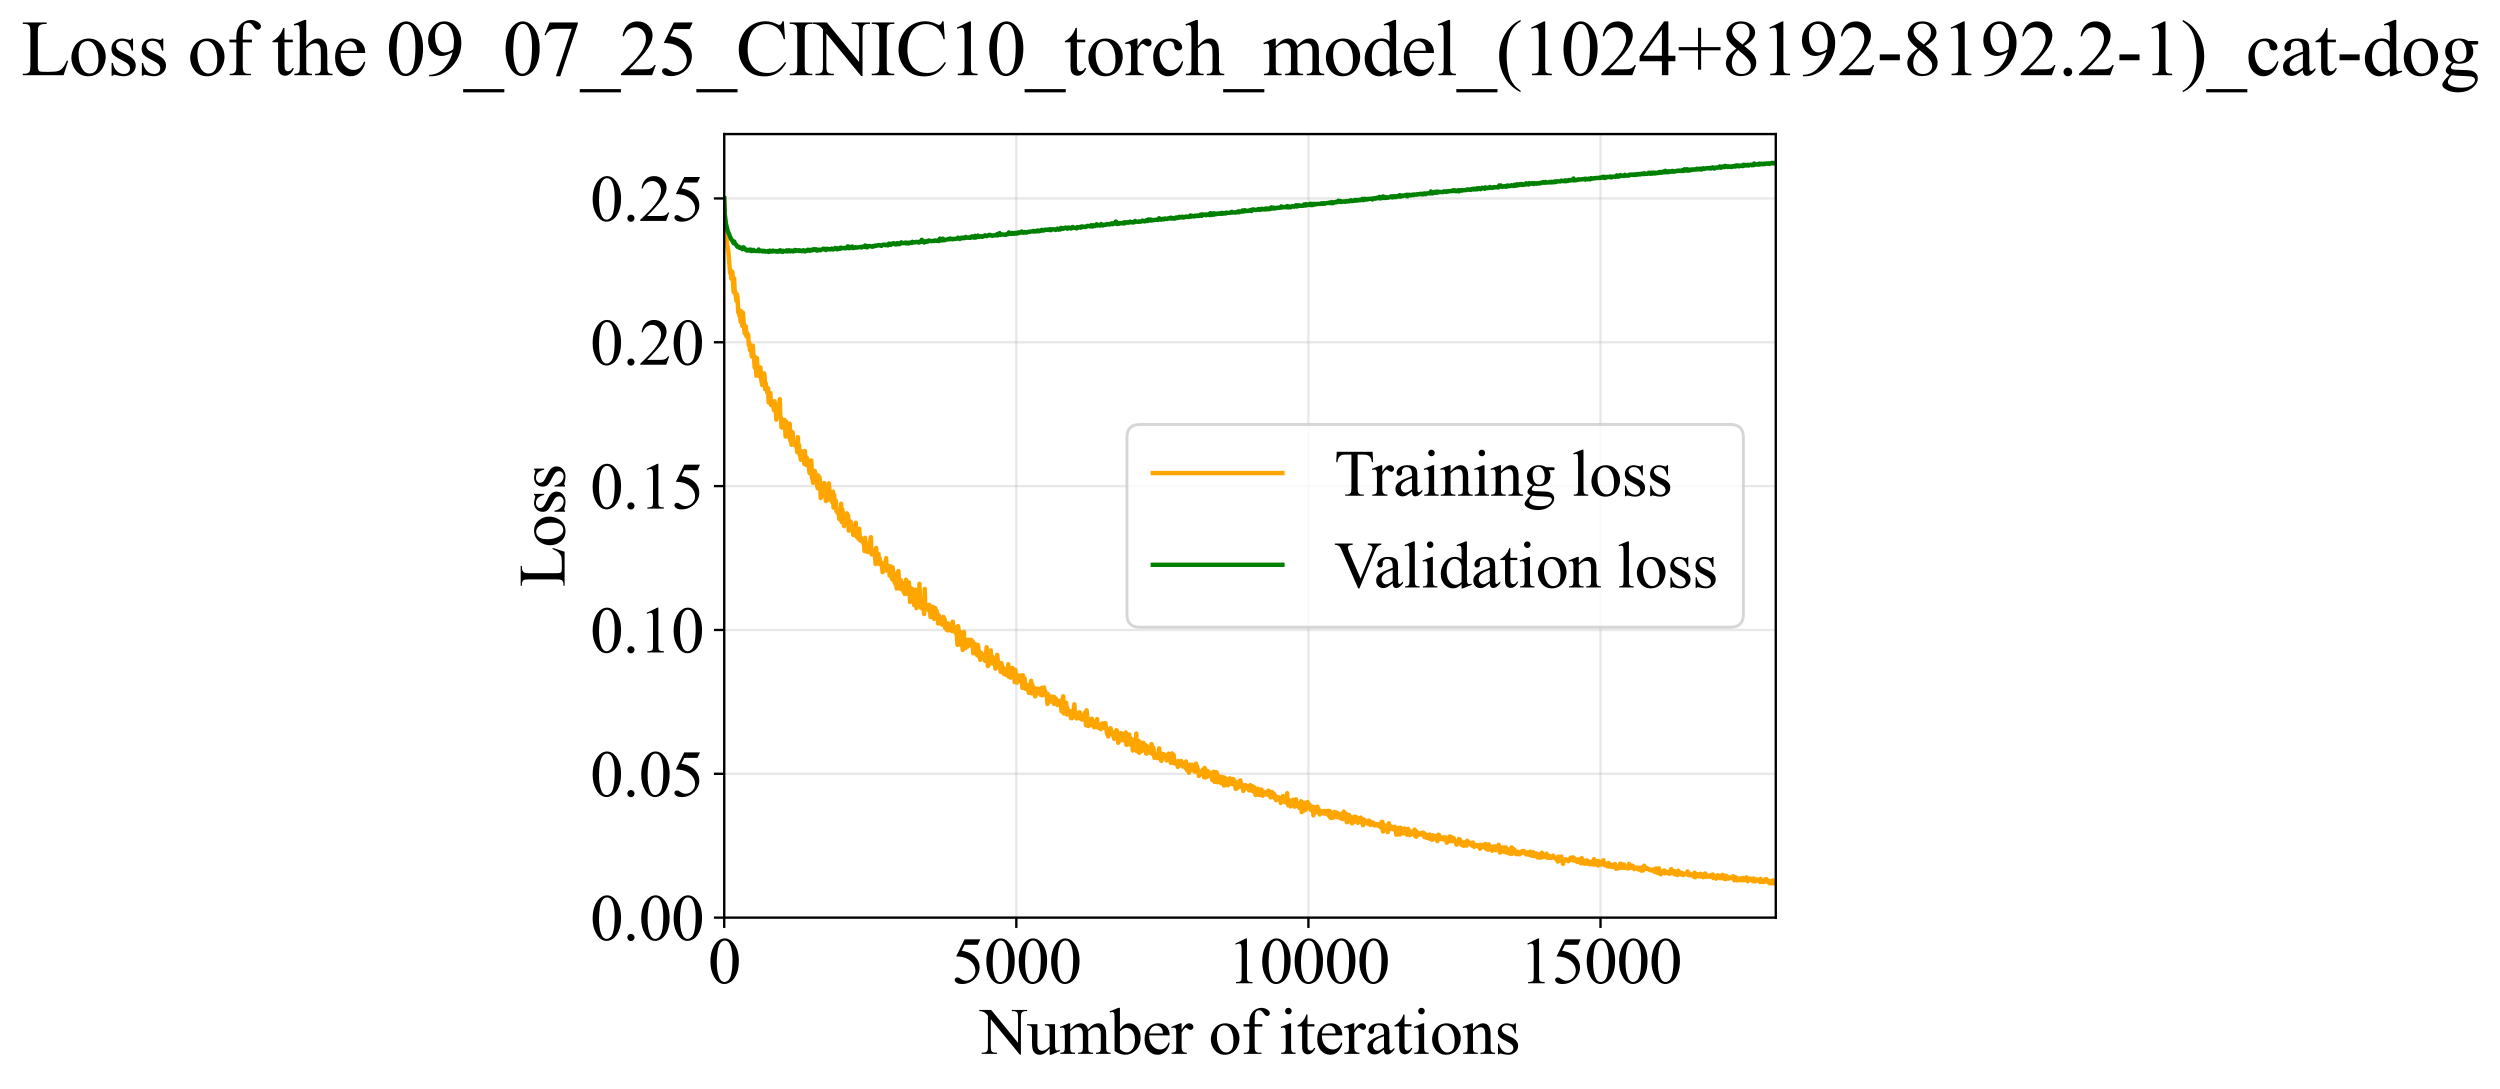 <?xml version="1.0" encoding="utf-8" standalone="no"?>
<!DOCTYPE svg PUBLIC "-//W3C//DTD SVG 1.1//EN"
  "http://www.w3.org/Graphics/SVG/1.1/DTD/svg11.dtd">
<svg xmlns:xlink="http://www.w3.org/1999/xlink" width="849.028pt" height="369.808pt" viewBox="0 0 849.028 369.808" xmlns="http://www.w3.org/2000/svg" version="1.1">
 <defs>
  <style type="text/css">*{stroke-linejoin: round; stroke-linecap: butt}</style>
 </defs>
 <g id="figure_1">
  <g id="patch_1">
   <path d="M 0 369.808 
L 849.028 369.808 
L 849.028 0 
L 0 0 
z
" style="fill: #ffffff"/>
  </g>
  <g id="axes_1">
   <g id="patch_2">
    <path d="M 245.954 311.644 
L 603.074 311.644 
L 603.074 45.532 
L 245.954 45.532 
z
" style="fill: #ffffff"/>
   </g>
   <g id="matplotlib.axis_1">
    <g id="xtick_1">
     <g id="line2d_1">
      <path d="M 245.954 311.644 
L 245.954 45.532 
" clip-path="url(#pd6e7937b89)" style="fill: none; stroke: #b0b0b0; stroke-opacity: 0.3; stroke-width: 0.8; stroke-linecap: square"/>
     </g>
     <g id="line2d_2">
      <defs>
       <path id="m6fe70bba08" d="M 0 0 
L 0 3.5 
" style="stroke: #000000; stroke-width: 0.8"/>
      </defs>
      <g>
       <use xlink:href="#m6fe70bba08" x="245.954" y="311.644" style="stroke: #000000; stroke-width: 0.8"/>
      </g>
     </g>
     <g id="text_1">
      <!-- 0 -->
      <g transform="translate(240.454 333.92) scale(0.22 -0.22)">
       <defs>
        <path id="TimesNewRomanPSMT-30" d="M 231 2094 
Q 231 2819 450 3342 
Q 669 3866 1031 4122 
Q 1313 4325 1613 4325 
Q 2100 4325 2488 3828 
Q 2972 3213 2972 2159 
Q 2972 1422 2759 906 
Q 2547 391 2217 158 
Q 1888 -75 1581 -75 
Q 975 -75 572 641 
Q 231 1244 231 2094 
z
M 844 2016 
Q 844 1141 1059 588 
Q 1238 122 1591 122 
Q 1759 122 1940 273 
Q 2122 425 2216 781 
Q 2359 1319 2359 2297 
Q 2359 3022 2209 3506 
Q 2097 3866 1919 4016 
Q 1791 4119 1609 4119 
Q 1397 4119 1231 3928 
Q 1006 3669 925 3112 
Q 844 2556 844 2016 
z
" transform="scale(0.016)"/>
       </defs>
       <use xlink:href="#TimesNewRomanPSMT-30"/>
      </g>
     </g>
    </g>
    <g id="xtick_2">
     <g id="line2d_3">
      <path d="M 345.154 311.644 
L 345.154 45.532 
" clip-path="url(#pd6e7937b89)" style="fill: none; stroke: #b0b0b0; stroke-opacity: 0.3; stroke-width: 0.8; stroke-linecap: square"/>
     </g>
     <g id="line2d_4">
      <g>
       <use xlink:href="#m6fe70bba08" x="345.154" y="311.644" style="stroke: #000000; stroke-width: 0.8"/>
      </g>
     </g>
     <g id="text_2">
      <!-- 5000 -->
      <g transform="translate(323.154 333.92) scale(0.22 -0.22)">
       <defs>
        <path id="TimesNewRomanPSMT-35" d="M 2778 4238 
L 2534 3706 
L 1259 3706 
L 981 3138 
Q 1809 3016 2294 2522 
Q 2709 2097 2709 1522 
Q 2709 1188 2573 903 
Q 2438 619 2231 419 
Q 2025 219 1772 97 
Q 1413 -75 1034 -75 
Q 653 -75 479 54 
Q 306 184 306 341 
Q 306 428 378 495 
Q 450 563 559 563 
Q 641 563 702 538 
Q 763 513 909 409 
Q 1144 247 1384 247 
Q 1750 247 2026 523 
Q 2303 800 2303 1197 
Q 2303 1581 2056 1914 
Q 1809 2247 1375 2428 
Q 1034 2569 447 2591 
L 1259 4238 
L 2778 4238 
z
" transform="scale(0.016)"/>
       </defs>
       <use xlink:href="#TimesNewRomanPSMT-35"/>
       <use xlink:href="#TimesNewRomanPSMT-30" transform="translate(50 0)"/>
       <use xlink:href="#TimesNewRomanPSMT-30" transform="translate(100 0)"/>
       <use xlink:href="#TimesNewRomanPSMT-30" transform="translate(150 0)"/>
      </g>
     </g>
    </g>
    <g id="xtick_3">
     <g id="line2d_5">
      <path d="M 444.354 311.644 
L 444.354 45.532 
" clip-path="url(#pd6e7937b89)" style="fill: none; stroke: #b0b0b0; stroke-opacity: 0.3; stroke-width: 0.8; stroke-linecap: square"/>
     </g>
     <g id="line2d_6">
      <g>
       <use xlink:href="#m6fe70bba08" x="444.354" y="311.644" style="stroke: #000000; stroke-width: 0.8"/>
      </g>
     </g>
     <g id="text_3">
      <!-- 10000 -->
      <g transform="translate(416.854 333.92) scale(0.22 -0.22)">
       <defs>
        <path id="TimesNewRomanPSMT-31" d="M 750 3822 
L 1781 4325 
L 1884 4325 
L 1884 747 
Q 1884 391 1914 303 
Q 1944 216 2037 169 
Q 2131 122 2419 116 
L 2419 0 
L 825 0 
L 825 116 
Q 1125 122 1212 167 
Q 1300 213 1334 289 
Q 1369 366 1369 747 
L 1369 3034 
Q 1369 3497 1338 3628 
Q 1316 3728 1258 3775 
Q 1200 3822 1119 3822 
Q 1003 3822 797 3725 
L 750 3822 
z
" transform="scale(0.016)"/>
       </defs>
       <use xlink:href="#TimesNewRomanPSMT-31"/>
       <use xlink:href="#TimesNewRomanPSMT-30" transform="translate(50 0)"/>
       <use xlink:href="#TimesNewRomanPSMT-30" transform="translate(100 0)"/>
       <use xlink:href="#TimesNewRomanPSMT-30" transform="translate(150 0)"/>
       <use xlink:href="#TimesNewRomanPSMT-30" transform="translate(200 0)"/>
      </g>
     </g>
    </g>
    <g id="xtick_4">
     <g id="line2d_7">
      <path d="M 543.554 311.644 
L 543.554 45.532 
" clip-path="url(#pd6e7937b89)" style="fill: none; stroke: #b0b0b0; stroke-opacity: 0.3; stroke-width: 0.8; stroke-linecap: square"/>
     </g>
     <g id="line2d_8">
      <g>
       <use xlink:href="#m6fe70bba08" x="543.554" y="311.644" style="stroke: #000000; stroke-width: 0.8"/>
      </g>
     </g>
     <g id="text_4">
      <!-- 15000 -->
      <g transform="translate(516.054 333.92) scale(0.22 -0.22)">
       <use xlink:href="#TimesNewRomanPSMT-31"/>
       <use xlink:href="#TimesNewRomanPSMT-35" transform="translate(50 0)"/>
       <use xlink:href="#TimesNewRomanPSMT-30" transform="translate(100 0)"/>
       <use xlink:href="#TimesNewRomanPSMT-30" transform="translate(150 0)"/>
       <use xlink:href="#TimesNewRomanPSMT-30" transform="translate(200 0)"/>
      </g>
     </g>
    </g>
    <g id="text_5">
     <!-- Number of iterations -->
     <g transform="translate(332.872 357.902) scale(0.22 -0.22)">
      <defs>
       <path id="TimesNewRomanPSMT-4e" d="M -84 4238 
L 1066 4238 
L 3656 1059 
L 3656 3503 
Q 3656 3894 3569 3991 
Q 3453 4122 3203 4122 
L 3056 4122 
L 3056 4238 
L 4531 4238 
L 4531 4122 
L 4381 4122 
Q 4113 4122 4000 3959 
Q 3931 3859 3931 3503 
L 3931 -69 
L 3819 -69 
L 1025 3344 
L 1025 734 
Q 1025 344 1109 247 
Q 1228 116 1475 116 
L 1625 116 
L 1625 0 
L 150 0 
L 150 116 
L 297 116 
Q 569 116 681 278 
Q 750 378 750 734 
L 750 3681 
Q 566 3897 470 3965 
Q 375 4034 191 4094 
Q 100 4122 -84 4122 
L -84 4238 
z
" transform="scale(0.016)"/>
       <path id="TimesNewRomanPSMT-75" d="M 2709 2863 
L 2709 1128 
Q 2709 631 2732 520 
Q 2756 409 2807 365 
Q 2859 322 2928 322 
Q 3025 322 3147 375 
L 3191 266 
L 2334 -88 
L 2194 -88 
L 2194 519 
Q 1825 119 1631 15 
Q 1438 -88 1222 -88 
Q 981 -88 804 51 
Q 628 191 559 409 
Q 491 628 491 1028 
L 491 2306 
Q 491 2509 447 2587 
Q 403 2666 317 2708 
Q 231 2750 6 2747 
L 6 2863 
L 1009 2863 
L 1009 947 
Q 1009 547 1148 422 
Q 1288 297 1484 297 
Q 1619 297 1789 381 
Q 1959 466 2194 703 
L 2194 2325 
Q 2194 2569 2105 2655 
Q 2016 2741 1734 2747 
L 1734 2863 
L 2709 2863 
z
" transform="scale(0.016)"/>
       <path id="TimesNewRomanPSMT-6d" d="M 1050 2338 
Q 1363 2650 1419 2697 
Q 1559 2816 1721 2881 
Q 1884 2947 2044 2947 
Q 2313 2947 2506 2790 
Q 2700 2634 2766 2338 
Q 3088 2713 3309 2830 
Q 3531 2947 3766 2947 
Q 3994 2947 4170 2830 
Q 4347 2713 4450 2447 
Q 4519 2266 4519 1878 
L 4519 647 
Q 4519 378 4559 278 
Q 4591 209 4675 161 
Q 4759 113 4950 113 
L 4950 0 
L 3538 0 
L 3538 113 
L 3597 113 
Q 3781 113 3884 184 
Q 3956 234 3988 344 
Q 4000 397 4000 647 
L 4000 1878 
Q 4000 2228 3916 2372 
Q 3794 2572 3525 2572 
Q 3359 2572 3192 2489 
Q 3025 2406 2788 2181 
L 2781 2147 
L 2788 2013 
L 2788 647 
Q 2788 353 2820 281 
Q 2853 209 2943 161 
Q 3034 113 3253 113 
L 3253 0 
L 1806 0 
L 1806 113 
Q 2044 113 2133 169 
Q 2222 225 2256 338 
Q 2272 391 2272 647 
L 2272 1878 
Q 2272 2228 2169 2381 
Q 2031 2581 1784 2581 
Q 1616 2581 1450 2491 
Q 1191 2353 1050 2181 
L 1050 647 
Q 1050 366 1089 281 
Q 1128 197 1204 155 
Q 1281 113 1516 113 
L 1516 0 
L 100 0 
L 100 113 
Q 297 113 375 155 
Q 453 197 493 289 
Q 534 381 534 647 
L 534 1741 
Q 534 2213 506 2350 
Q 484 2453 437 2492 
Q 391 2531 309 2531 
Q 222 2531 100 2484 
L 53 2597 
L 916 2947 
L 1050 2947 
L 1050 2338 
z
" transform="scale(0.016)"/>
       <path id="TimesNewRomanPSMT-62" d="M 984 2369 
Q 1400 2947 1881 2947 
Q 2322 2947 2650 2570 
Q 2978 2194 2978 1541 
Q 2978 778 2472 313 
Q 2038 -88 1503 -88 
Q 1253 -88 995 3 
Q 738 94 469 275 
L 469 3241 
Q 469 3728 445 3840 
Q 422 3953 372 3993 
Q 322 4034 247 4034 
Q 159 4034 28 3984 
L -16 4094 
L 844 4444 
L 984 4444 
L 984 2369 
z
M 984 2169 
L 984 456 
Q 1144 300 1314 220 
Q 1484 141 1663 141 
Q 1947 141 2192 453 
Q 2438 766 2438 1363 
Q 2438 1913 2192 2208 
Q 1947 2503 1634 2503 
Q 1469 2503 1303 2419 
Q 1178 2356 984 2169 
z
" transform="scale(0.016)"/>
       <path id="TimesNewRomanPSMT-65" d="M 681 1784 
Q 678 1147 991 784 
Q 1303 422 1725 422 
Q 2006 422 2214 576 
Q 2422 731 2563 1106 
L 2659 1044 
Q 2594 616 2278 264 
Q 1963 -88 1488 -88 
Q 972 -88 605 314 
Q 238 716 238 1394 
Q 238 2128 614 2539 
Q 991 2950 1559 2950 
Q 2041 2950 2350 2633 
Q 2659 2316 2659 1784 
L 681 1784 
z
M 681 1966 
L 2006 1966 
Q 1991 2241 1941 2353 
Q 1863 2528 1708 2628 
Q 1553 2728 1384 2728 
Q 1125 2728 920 2526 
Q 716 2325 681 1966 
z
" transform="scale(0.016)"/>
       <path id="TimesNewRomanPSMT-72" d="M 1038 2947 
L 1038 2303 
Q 1397 2947 1775 2947 
Q 1947 2947 2059 2842 
Q 2172 2738 2172 2600 
Q 2172 2478 2090 2393 
Q 2009 2309 1897 2309 
Q 1788 2309 1652 2417 
Q 1516 2525 1450 2525 
Q 1394 2525 1328 2463 
Q 1188 2334 1038 2041 
L 1038 669 
Q 1038 431 1097 309 
Q 1138 225 1241 169 
Q 1344 113 1538 113 
L 1538 0 
L 72 0 
L 72 113 
Q 291 113 397 181 
Q 475 231 506 341 
Q 522 394 522 644 
L 522 1753 
Q 522 2253 501 2348 
Q 481 2444 426 2487 
Q 372 2531 291 2531 
Q 194 2531 72 2484 
L 41 2597 
L 906 2947 
L 1038 2947 
z
" transform="scale(0.016)"/>
       <path id="TimesNewRomanPSMT-20" transform="scale(0.016)"/>
       <path id="TimesNewRomanPSMT-6f" d="M 1600 2947 
Q 2250 2947 2644 2453 
Q 2978 2031 2978 1484 
Q 2978 1100 2793 706 
Q 2609 313 2286 112 
Q 1963 -88 1566 -88 
Q 919 -88 538 428 
Q 216 863 216 1403 
Q 216 1797 411 2186 
Q 606 2575 925 2761 
Q 1244 2947 1600 2947 
z
M 1503 2744 
Q 1338 2744 1170 2645 
Q 1003 2547 900 2300 
Q 797 2053 797 1666 
Q 797 1041 1045 587 
Q 1294 134 1700 134 
Q 2003 134 2200 384 
Q 2397 634 2397 1244 
Q 2397 2006 2069 2444 
Q 1847 2744 1503 2744 
z
" transform="scale(0.016)"/>
       <path id="TimesNewRomanPSMT-66" d="M 1319 2638 
L 1319 756 
Q 1319 356 1406 250 
Q 1522 113 1716 113 
L 1975 113 
L 1975 0 
L 266 0 
L 266 113 
L 394 113 
Q 519 113 622 175 
Q 725 238 764 344 
Q 803 450 803 756 
L 803 2638 
L 247 2638 
L 247 2863 
L 803 2863 
L 803 3050 
Q 803 3478 940 3775 
Q 1078 4072 1361 4255 
Q 1644 4438 1997 4438 
Q 2325 4438 2600 4225 
Q 2781 4084 2781 3909 
Q 2781 3816 2700 3733 
Q 2619 3650 2525 3650 
Q 2453 3650 2373 3701 
Q 2294 3753 2178 3923 
Q 2063 4094 1966 4153 
Q 1869 4213 1750 4213 
Q 1606 4213 1506 4136 
Q 1406 4059 1362 3898 
Q 1319 3738 1319 3069 
L 1319 2863 
L 2056 2863 
L 2056 2638 
L 1319 2638 
z
" transform="scale(0.016)"/>
       <path id="TimesNewRomanPSMT-69" d="M 928 4444 
Q 1059 4444 1151 4351 
Q 1244 4259 1244 4128 
Q 1244 3997 1151 3903 
Q 1059 3809 928 3809 
Q 797 3809 703 3903 
Q 609 3997 609 4128 
Q 609 4259 701 4351 
Q 794 4444 928 4444 
z
M 1188 2947 
L 1188 647 
Q 1188 378 1227 289 
Q 1266 200 1342 156 
Q 1419 113 1622 113 
L 1622 0 
L 231 0 
L 231 113 
Q 441 113 512 153 
Q 584 194 626 287 
Q 669 381 669 647 
L 669 1750 
Q 669 2216 641 2353 
Q 619 2453 572 2492 
Q 525 2531 444 2531 
Q 356 2531 231 2484 
L 188 2597 
L 1050 2947 
L 1188 2947 
z
" transform="scale(0.016)"/>
       <path id="TimesNewRomanPSMT-74" d="M 1031 3803 
L 1031 2863 
L 1700 2863 
L 1700 2644 
L 1031 2644 
L 1031 788 
Q 1031 509 1111 412 
Q 1191 316 1316 316 
Q 1419 316 1516 380 
Q 1613 444 1666 569 
L 1788 569 
Q 1678 263 1478 108 
Q 1278 -47 1066 -47 
Q 922 -47 784 33 
Q 647 113 581 261 
Q 516 409 516 719 
L 516 2644 
L 63 2644 
L 63 2747 
Q 234 2816 414 2980 
Q 594 3144 734 3369 
Q 806 3488 934 3803 
L 1031 3803 
z
" transform="scale(0.016)"/>
       <path id="TimesNewRomanPSMT-61" d="M 1822 413 
Q 1381 72 1269 19 
Q 1100 -59 909 -59 
Q 613 -59 420 144 
Q 228 347 228 678 
Q 228 888 322 1041 
Q 450 1253 767 1440 
Q 1084 1628 1822 1897 
L 1822 2009 
Q 1822 2438 1686 2597 
Q 1550 2756 1291 2756 
Q 1094 2756 978 2650 
Q 859 2544 859 2406 
L 866 2225 
Q 866 2081 792 2003 
Q 719 1925 600 1925 
Q 484 1925 411 2006 
Q 338 2088 338 2228 
Q 338 2497 613 2722 
Q 888 2947 1384 2947 
Q 1766 2947 2009 2819 
Q 2194 2722 2281 2516 
Q 2338 2381 2338 1966 
L 2338 994 
Q 2338 584 2353 492 
Q 2369 400 2405 369 
Q 2441 338 2488 338 
Q 2538 338 2575 359 
Q 2641 400 2828 588 
L 2828 413 
Q 2478 -56 2159 -56 
Q 2006 -56 1915 50 
Q 1825 156 1822 413 
z
M 1822 616 
L 1822 1706 
Q 1350 1519 1213 1441 
Q 966 1303 859 1153 
Q 753 1003 753 825 
Q 753 600 887 451 
Q 1022 303 1197 303 
Q 1434 303 1822 616 
z
" transform="scale(0.016)"/>
       <path id="TimesNewRomanPSMT-6e" d="M 1034 2341 
Q 1538 2947 1994 2947 
Q 2228 2947 2397 2830 
Q 2566 2713 2666 2444 
Q 2734 2256 2734 1869 
L 2734 647 
Q 2734 375 2778 278 
Q 2813 200 2889 156 
Q 2966 113 3172 113 
L 3172 0 
L 1756 0 
L 1756 113 
L 1816 113 
Q 2016 113 2095 173 
Q 2175 234 2206 353 
Q 2219 400 2219 647 
L 2219 1819 
Q 2219 2209 2117 2386 
Q 2016 2563 1775 2563 
Q 1403 2563 1034 2156 
L 1034 647 
Q 1034 356 1069 288 
Q 1113 197 1189 155 
Q 1266 113 1500 113 
L 1500 0 
L 84 0 
L 84 113 
L 147 113 
Q 366 113 442 223 
Q 519 334 519 647 
L 519 1709 
Q 519 2225 495 2337 
Q 472 2450 423 2490 
Q 375 2531 294 2531 
Q 206 2531 84 2484 
L 38 2597 
L 900 2947 
L 1034 2947 
L 1034 2341 
z
" transform="scale(0.016)"/>
       <path id="TimesNewRomanPSMT-73" d="M 2050 2947 
L 2050 1972 
L 1947 1972 
Q 1828 2431 1642 2597 
Q 1456 2763 1169 2763 
Q 950 2763 815 2647 
Q 681 2531 681 2391 
Q 681 2216 781 2091 
Q 878 1963 1175 1819 
L 1631 1597 
Q 2266 1288 2266 781 
Q 2266 391 1970 151 
Q 1675 -88 1309 -88 
Q 1047 -88 709 6 
Q 606 38 541 38 
Q 469 38 428 -44 
L 325 -44 
L 325 978 
L 428 978 
Q 516 541 762 319 
Q 1009 97 1316 97 
Q 1531 97 1667 223 
Q 1803 350 1803 528 
Q 1803 744 1651 891 
Q 1500 1038 1047 1263 
Q 594 1488 453 1669 
Q 313 1847 313 2119 
Q 313 2472 555 2709 
Q 797 2947 1181 2947 
Q 1350 2947 1591 2875 
Q 1750 2828 1803 2828 
Q 1853 2828 1881 2850 
Q 1909 2872 1947 2947 
L 2050 2947 
z
" transform="scale(0.016)"/>
      </defs>
      <use xlink:href="#TimesNewRomanPSMT-4e"/>
      <use xlink:href="#TimesNewRomanPSMT-75" transform="translate(72.217 0)"/>
      <use xlink:href="#TimesNewRomanPSMT-6d" transform="translate(122.217 0)"/>
      <use xlink:href="#TimesNewRomanPSMT-62" transform="translate(200 0)"/>
      <use xlink:href="#TimesNewRomanPSMT-65" transform="translate(250 0)"/>
      <use xlink:href="#TimesNewRomanPSMT-72" transform="translate(294.385 0)"/>
      <use xlink:href="#TimesNewRomanPSMT-20" transform="translate(327.686 0)"/>
      <use xlink:href="#TimesNewRomanPSMT-6f" transform="translate(352.686 0)"/>
      <use xlink:href="#TimesNewRomanPSMT-66" transform="translate(402.686 0)"/>
      <use xlink:href="#TimesNewRomanPSMT-20" transform="translate(435.986 0)"/>
      <use xlink:href="#TimesNewRomanPSMT-69" transform="translate(460.986 0)"/>
      <use xlink:href="#TimesNewRomanPSMT-74" transform="translate(488.77 0)"/>
      <use xlink:href="#TimesNewRomanPSMT-65" transform="translate(516.553 0)"/>
      <use xlink:href="#TimesNewRomanPSMT-72" transform="translate(560.938 0)"/>
      <use xlink:href="#TimesNewRomanPSMT-61" transform="translate(594.238 0)"/>
      <use xlink:href="#TimesNewRomanPSMT-74" transform="translate(638.623 0)"/>
      <use xlink:href="#TimesNewRomanPSMT-69" transform="translate(666.406 0)"/>
      <use xlink:href="#TimesNewRomanPSMT-6f" transform="translate(694.189 0)"/>
      <use xlink:href="#TimesNewRomanPSMT-6e" transform="translate(744.189 0)"/>
      <use xlink:href="#TimesNewRomanPSMT-73" transform="translate(794.189 0)"/>
     </g>
    </g>
   </g>
   <g id="matplotlib.axis_2">
    <g id="ytick_1">
     <g id="line2d_9">
      <path d="M 245.954 311.644 
L 603.074 311.644 
" clip-path="url(#pd6e7937b89)" style="fill: none; stroke: #b0b0b0; stroke-opacity: 0.3; stroke-width: 0.8; stroke-linecap: square"/>
     </g>
     <g id="line2d_10">
      <defs>
       <path id="m9883a84231" d="M 0 0 
L -3.5 0 
" style="stroke: #000000; stroke-width: 0.8"/>
      </defs>
      <g>
       <use xlink:href="#m9883a84231" x="245.954" y="311.644" style="stroke: #000000; stroke-width: 0.8"/>
      </g>
     </g>
     <g id="text_6">
      <!-- 0.00 -->
      <g transform="translate(200.454 319.282) scale(0.22 -0.22)">
       <defs>
        <path id="TimesNewRomanPSMT-2e" d="M 800 606 
Q 947 606 1047 504 
Q 1147 403 1147 259 
Q 1147 116 1045 14 
Q 944 -88 800 -88 
Q 656 -88 554 14 
Q 453 116 453 259 
Q 453 406 554 506 
Q 656 606 800 606 
z
" transform="scale(0.016)"/>
       </defs>
       <use xlink:href="#TimesNewRomanPSMT-30"/>
       <use xlink:href="#TimesNewRomanPSMT-2e" transform="translate(50 0)"/>
       <use xlink:href="#TimesNewRomanPSMT-30" transform="translate(75 0)"/>
       <use xlink:href="#TimesNewRomanPSMT-30" transform="translate(125 0)"/>
      </g>
     </g>
    </g>
    <g id="ytick_2">
     <g id="line2d_11">
      <path d="M 245.954 262.792 
L 603.074 262.792 
" clip-path="url(#pd6e7937b89)" style="fill: none; stroke: #b0b0b0; stroke-opacity: 0.3; stroke-width: 0.8; stroke-linecap: square"/>
     </g>
     <g id="line2d_12">
      <g>
       <use xlink:href="#m9883a84231" x="245.954" y="262.792" style="stroke: #000000; stroke-width: 0.8"/>
      </g>
     </g>
     <g id="text_7">
      <!-- 0.05 -->
      <g transform="translate(200.454 270.431) scale(0.22 -0.22)">
       <use xlink:href="#TimesNewRomanPSMT-30"/>
       <use xlink:href="#TimesNewRomanPSMT-2e" transform="translate(50 0)"/>
       <use xlink:href="#TimesNewRomanPSMT-30" transform="translate(75 0)"/>
       <use xlink:href="#TimesNewRomanPSMT-35" transform="translate(125 0)"/>
      </g>
     </g>
    </g>
    <g id="ytick_3">
     <g id="line2d_13">
      <path d="M 245.954 213.941 
L 603.074 213.941 
" clip-path="url(#pd6e7937b89)" style="fill: none; stroke: #b0b0b0; stroke-opacity: 0.3; stroke-width: 0.8; stroke-linecap: square"/>
     </g>
     <g id="line2d_14">
      <g>
       <use xlink:href="#m9883a84231" x="245.954" y="213.941" style="stroke: #000000; stroke-width: 0.8"/>
      </g>
     </g>
     <g id="text_8">
      <!-- 0.10 -->
      <g transform="translate(200.454 221.58) scale(0.22 -0.22)">
       <use xlink:href="#TimesNewRomanPSMT-30"/>
       <use xlink:href="#TimesNewRomanPSMT-2e" transform="translate(50 0)"/>
       <use xlink:href="#TimesNewRomanPSMT-31" transform="translate(75 0)"/>
       <use xlink:href="#TimesNewRomanPSMT-30" transform="translate(125 0)"/>
      </g>
     </g>
    </g>
    <g id="ytick_4">
     <g id="line2d_15">
      <path d="M 245.954 165.09 
L 603.074 165.09 
" clip-path="url(#pd6e7937b89)" style="fill: none; stroke: #b0b0b0; stroke-opacity: 0.3; stroke-width: 0.8; stroke-linecap: square"/>
     </g>
     <g id="line2d_16">
      <g>
       <use xlink:href="#m9883a84231" x="245.954" y="165.09" style="stroke: #000000; stroke-width: 0.8"/>
      </g>
     </g>
     <g id="text_9">
      <!-- 0.15 -->
      <g transform="translate(200.454 172.729) scale(0.22 -0.22)">
       <use xlink:href="#TimesNewRomanPSMT-30"/>
       <use xlink:href="#TimesNewRomanPSMT-2e" transform="translate(50 0)"/>
       <use xlink:href="#TimesNewRomanPSMT-31" transform="translate(75 0)"/>
       <use xlink:href="#TimesNewRomanPSMT-35" transform="translate(125 0)"/>
      </g>
     </g>
    </g>
    <g id="ytick_5">
     <g id="line2d_17">
      <path d="M 245.954 116.239 
L 603.074 116.239 
" clip-path="url(#pd6e7937b89)" style="fill: none; stroke: #b0b0b0; stroke-opacity: 0.3; stroke-width: 0.8; stroke-linecap: square"/>
     </g>
     <g id="line2d_18">
      <g>
       <use xlink:href="#m9883a84231" x="245.954" y="116.239" style="stroke: #000000; stroke-width: 0.8"/>
      </g>
     </g>
     <g id="text_10">
      <!-- 0.20 -->
      <g transform="translate(200.454 123.878) scale(0.22 -0.22)">
       <defs>
        <path id="TimesNewRomanPSMT-32" d="M 2934 816 
L 2638 0 
L 138 0 
L 138 116 
Q 1241 1122 1691 1759 
Q 2141 2397 2141 2925 
Q 2141 3328 1894 3587 
Q 1647 3847 1303 3847 
Q 991 3847 742 3664 
Q 494 3481 375 3128 
L 259 3128 
Q 338 3706 661 4015 
Q 984 4325 1469 4325 
Q 1984 4325 2329 3994 
Q 2675 3663 2675 3213 
Q 2675 2891 2525 2569 
Q 2294 2063 1775 1497 
Q 997 647 803 472 
L 1909 472 
Q 2247 472 2383 497 
Q 2519 522 2628 598 
Q 2738 675 2819 816 
L 2934 816 
z
" transform="scale(0.016)"/>
       </defs>
       <use xlink:href="#TimesNewRomanPSMT-30"/>
       <use xlink:href="#TimesNewRomanPSMT-2e" transform="translate(50 0)"/>
       <use xlink:href="#TimesNewRomanPSMT-32" transform="translate(75 0)"/>
       <use xlink:href="#TimesNewRomanPSMT-30" transform="translate(125 0)"/>
      </g>
     </g>
    </g>
    <g id="ytick_6">
     <g id="line2d_19">
      <path d="M 245.954 67.388 
L 603.074 67.388 
" clip-path="url(#pd6e7937b89)" style="fill: none; stroke: #b0b0b0; stroke-opacity: 0.3; stroke-width: 0.8; stroke-linecap: square"/>
     </g>
     <g id="line2d_20">
      <g>
       <use xlink:href="#m9883a84231" x="245.954" y="67.388" style="stroke: #000000; stroke-width: 0.8"/>
      </g>
     </g>
     <g id="text_11">
      <!-- 0.25 -->
      <g transform="translate(200.454 75.026) scale(0.22 -0.22)">
       <use xlink:href="#TimesNewRomanPSMT-30"/>
       <use xlink:href="#TimesNewRomanPSMT-2e" transform="translate(50 0)"/>
       <use xlink:href="#TimesNewRomanPSMT-32" transform="translate(75 0)"/>
       <use xlink:href="#TimesNewRomanPSMT-35" transform="translate(125 0)"/>
      </g>
     </g>
    </g>
    <g id="text_12">
     <!-- Loss -->
     <g transform="translate(191.748 199.369) rotate(-90) scale(0.22 -0.22)">
      <defs>
       <path id="TimesNewRomanPSMT-4c" d="M 3669 1172 
L 3772 1150 
L 3409 0 
L 128 0 
L 128 116 
L 288 116 
Q 556 116 672 291 
Q 738 391 738 753 
L 738 3488 
Q 738 3884 650 3984 
Q 528 4122 288 4122 
L 128 4122 
L 128 4238 
L 2047 4238 
L 2047 4122 
Q 1709 4125 1573 4059 
Q 1438 3994 1388 3894 
Q 1338 3794 1338 3416 
L 1338 753 
Q 1338 494 1388 397 
Q 1425 331 1503 300 
Q 1581 269 1991 269 
L 2300 269 
Q 2788 269 2984 341 
Q 3181 413 3343 595 
Q 3506 778 3669 1172 
z
" transform="scale(0.016)"/>
      </defs>
      <use xlink:href="#TimesNewRomanPSMT-4c"/>
      <use xlink:href="#TimesNewRomanPSMT-6f" transform="translate(61.084 0)"/>
      <use xlink:href="#TimesNewRomanPSMT-73" transform="translate(111.084 0)"/>
      <use xlink:href="#TimesNewRomanPSMT-73" transform="translate(150 0)"/>
     </g>
    </g>
   </g>
   <g id="line2d_21">
    <path d="M 245.954 67.335 
L 246.351 78.316 
L 246.549 79.749 
L 246.748 78.665 
L 246.946 83.254 
L 247.343 85.153 
L 247.939 92.653 
L 248.137 91.822 
L 248.336 94.608 
L 248.535 94.116 
L 248.733 92.344 
L 249.13 99.163 
L 249.329 94.538 
L 249.527 99.626 
L 249.726 99.131 
L 250.123 102.233 
L 250.321 100.016 
L 250.52 101.735 
L 250.718 106.118 
L 250.917 105.098 
L 251.115 107.248 
L 251.314 106.549 
L 251.512 109.287 
L 251.711 105.678 
L 252.108 110.698 
L 252.306 106.204 
L 252.703 111.312 
L 252.902 113.218 
L 253.1 113.002 
L 253.299 110.865 
L 253.497 114.216 
L 253.696 113.067 
L 253.894 114.426 
L 254.093 113.731 
L 254.291 117.197 
L 254.49 116.443 
L 254.688 118.844 
L 254.887 118.255 
L 255.085 118.724 
L 255.284 121.042 
L 255.681 117.388 
L 255.879 120.83 
L 256.078 121.621 
L 256.276 124.77 
L 256.475 121.251 
L 256.872 127.612 
L 257.07 121.632 
L 257.269 124.936 
L 257.467 125.34 
L 257.666 126.99 
L 257.864 126.004 
L 258.063 127.781 
L 258.262 124.818 
L 258.46 128.709 
L 258.857 130.762 
L 259.056 130.694 
L 259.254 127.43 
L 259.453 126.783 
L 259.651 127.425 
L 259.85 132.167 
L 260.048 130.152 
L 260.247 131.826 
L 260.445 132.125 
L 260.644 133.476 
L 260.842 131.896 
L 261.041 136.68 
L 261.239 133.653 
L 261.438 135.47 
L 261.636 133.511 
L 261.835 137.536 
L 262.033 136.736 
L 262.232 137.713 
L 262.43 137.064 
L 262.629 137.708 
L 262.827 139.273 
L 263.026 136.257 
L 263.224 139.618 
L 263.423 137.334 
L 263.621 142.509 
L 264.018 138.138 
L 264.217 140.264 
L 264.614 138.301 
L 264.812 135.553 
L 265.011 141.69 
L 265.209 141.891 
L 265.408 145.181 
L 265.606 142.774 
L 265.805 145.19 
L 266.003 145.222 
L 266.4 142.593 
L 266.797 148.235 
L 266.996 143.212 
L 267.194 144.114 
L 267.393 147.396 
L 267.591 144.997 
L 267.79 147.648 
L 267.989 148.579 
L 268.187 143.892 
L 268.386 149.54 
L 268.584 148.879 
L 268.783 151.067 
L 268.981 146.664 
L 269.18 146.808 
L 269.378 150.672 
L 269.577 149.83 
L 269.775 150.457 
L 269.974 150.373 
L 270.172 151.408 
L 270.371 151.273 
L 270.569 151.877 
L 270.768 153.549 
L 270.966 148.453 
L 271.165 153.648 
L 271.363 151.13 
L 271.562 154.378 
L 271.76 154.518 
L 271.959 156.162 
L 272.157 153.836 
L 272.356 153.288 
L 272.554 154.262 
L 272.753 155.828 
L 272.951 155.132 
L 273.15 157.558 
L 273.348 153.147 
L 273.547 157.209 
L 273.745 157.863 
L 273.944 155.361 
L 274.142 157.531 
L 274.341 156.089 
L 274.936 160.673 
L 275.135 160.337 
L 275.532 156.376 
L 275.73 162.222 
L 275.929 162.698 
L 276.127 163.968 
L 276.326 163.075 
L 276.524 160.572 
L 276.723 159.912 
L 277.12 161.819 
L 277.318 161.673 
L 277.517 165.07 
L 277.716 165.831 
L 277.914 161.492 
L 278.113 163.788 
L 278.311 162.151 
L 278.51 163.932 
L 278.708 169.13 
L 278.907 166.053 
L 279.105 165.448 
L 279.502 168.328 
L 279.899 164.072 
L 280.098 167.258 
L 280.296 167.917 
L 280.495 170.169 
L 280.693 166.709 
L 280.892 169.901 
L 281.09 167.025 
L 281.289 168.757 
L 281.487 164.141 
L 281.884 168.947 
L 282.083 168.501 
L 282.48 170.435 
L 282.678 169.257 
L 282.877 166.98 
L 283.075 172.394 
L 283.274 168.025 
L 283.472 171.113 
L 283.671 171.133 
L 283.869 170.033 
L 284.068 173.639 
L 284.266 173.265 
L 284.465 174.142 
L 284.663 173.102 
L 285.06 176.334 
L 285.259 175.336 
L 285.457 175.266 
L 285.656 171.095 
L 285.854 177.291 
L 286.053 172.986 
L 286.251 174.606 
L 286.45 174.168 
L 286.648 178.671 
L 286.847 176.315 
L 287.046 177.035 
L 287.244 175.405 
L 287.443 178.287 
L 287.641 174.35 
L 287.84 176.25 
L 288.038 175.082 
L 288.237 180.213 
L 288.435 178.832 
L 288.634 178.775 
L 288.832 177.066 
L 289.825 181.711 
L 290.023 181.048 
L 290.222 180.879 
L 290.42 179.697 
L 290.619 177.508 
L 290.817 181.75 
L 291.016 182.391 
L 291.214 180.904 
L 291.611 183.049 
L 291.81 179.548 
L 292.008 182.84 
L 292.207 183.611 
L 292.405 182.616 
L 292.604 183.592 
L 292.802 182.968 
L 293.199 184.534 
L 293.398 184.11 
L 293.596 187.154 
L 293.795 182.654 
L 294.192 186.56 
L 294.39 184.813 
L 294.589 187.482 
L 294.787 186.693 
L 294.986 185.261 
L 295.184 184.681 
L 295.383 186.299 
L 295.581 183.516 
L 295.78 182.419 
L 295.978 188.263 
L 296.177 188.288 
L 296.375 186.799 
L 296.574 187.738 
L 296.773 187.314 
L 296.971 187.725 
L 297.17 189.016 
L 297.368 191.545 
L 297.567 186.091 
L 297.765 190.031 
L 297.964 188.89 
L 298.162 188.759 
L 298.361 188.131 
L 298.559 191.526 
L 298.758 189.624 
L 298.956 191.518 
L 299.155 191.649 
L 299.353 191.07 
L 299.75 194.317 
L 299.949 193.854 
L 300.346 191.797 
L 300.544 192.55 
L 300.941 189.555 
L 301.14 193.766 
L 301.338 192.146 
L 301.735 192.311 
L 301.934 192.228 
L 302.132 195.45 
L 302.331 192.321 
L 302.529 192.967 
L 302.728 192.905 
L 302.926 196.661 
L 303.125 192.654 
L 303.323 194.813 
L 303.522 195.137 
L 303.72 197.632 
L 303.919 194.829 
L 304.117 198.524 
L 304.316 197.05 
L 304.514 199.877 
L 304.713 195.043 
L 304.911 199.268 
L 305.11 193.93 
L 305.308 197.189 
L 305.507 197.395 
L 305.705 199.945 
L 305.904 197.021 
L 306.102 199.763 
L 306.301 197.916 
L 306.5 200.367 
L 306.698 199.371 
L 306.897 201.088 
L 307.095 201.07 
L 307.294 201.72 
L 307.492 200.952 
L 307.691 196.872 
L 307.889 201.6 
L 308.286 197.988 
L 308.485 201.012 
L 308.683 197.759 
L 309.08 204.425 
L 309.279 199.71 
L 309.477 202.059 
L 309.676 199.936 
L 309.874 202.804 
L 310.073 202.325 
L 310.271 202.966 
L 310.47 205.514 
L 310.867 200.242 
L 311.065 201.683 
L 311.264 206.516 
L 311.661 202.191 
L 311.859 202.861 
L 312.058 205.169 
L 312.256 198.27 
L 312.455 203.539 
L 312.653 203.134 
L 312.852 206.526 
L 313.05 205.18 
L 313.249 206.255 
L 313.646 206.722 
L 313.844 208.531 
L 314.043 199.997 
L 314.241 206.6 
L 314.44 205.645 
L 314.638 207.001 
L 314.837 205.548 
L 315.035 206.042 
L 315.234 207.071 
L 315.631 205.406 
L 316.028 209.571 
L 316.425 206.398 
L 316.624 208.056 
L 316.822 206.075 
L 317.021 206.614 
L 317.219 210.187 
L 317.418 206.476 
L 317.616 206.5 
L 317.815 209.36 
L 318.013 207.384 
L 318.41 208.642 
L 318.609 211.761 
L 318.807 208.953 
L 319.006 210.781 
L 319.204 210.936 
L 319.601 210.705 
L 319.8 212.047 
L 319.998 212.142 
L 320.197 211.841 
L 320.395 209.476 
L 320.594 211.758 
L 320.792 210.188 
L 320.991 213.28 
L 321.189 213.412 
L 321.388 211.71 
L 321.586 213.951 
L 321.785 214.09 
L 321.983 211.683 
L 322.38 213.548 
L 322.579 212.04 
L 322.777 214.054 
L 322.976 212.371 
L 323.174 214.182 
L 323.373 214.331 
L 323.571 211.123 
L 323.77 213.893 
L 323.968 213.665 
L 324.167 212.954 
L 324.365 214.748 
L 324.564 214.112 
L 324.961 215.969 
L 325.159 219.018 
L 325.358 212.618 
L 325.556 213.944 
L 325.755 218.076 
L 325.954 214.552 
L 326.152 218.025 
L 326.351 219.042 
L 326.549 214.94 
L 326.946 220.758 
L 327.343 214.589 
L 327.542 218.485 
L 327.74 217.516 
L 327.939 220.09 
L 328.336 217.249 
L 328.534 219.569 
L 328.733 217.844 
L 328.931 218.466 
L 329.13 217.244 
L 329.328 218.433 
L 329.527 218.716 
L 329.725 219.25 
L 329.924 217.346 
L 330.122 218.471 
L 330.321 217.804 
L 330.519 221.857 
L 330.718 218.697 
L 330.916 219.787 
L 331.115 218.669 
L 331.512 222.011 
L 331.71 221.01 
L 331.909 222.582 
L 332.107 219.051 
L 332.703 223.177 
L 332.901 224.087 
L 333.298 221.727 
L 333.497 222.613 
L 333.695 222.411 
L 334.092 222.539 
L 334.291 223.107 
L 334.489 224.41 
L 334.886 221.894 
L 335.085 219.809 
L 335.284 221.105 
L 335.482 226.212 
L 335.681 225.643 
L 335.879 223.383 
L 336.078 225.559 
L 336.276 223.782 
L 336.475 220.909 
L 336.673 224.959 
L 336.872 225.157 
L 337.07 223.056 
L 337.269 225.199 
L 337.467 225.48 
L 337.666 224.382 
L 337.864 224.893 
L 338.063 227.104 
L 338.261 224.659 
L 338.46 225.167 
L 338.658 222.395 
L 339.055 226.195 
L 339.254 226.492 
L 339.452 226.415 
L 339.651 226.969 
L 339.849 228.191 
L 340.048 225.195 
L 340.246 225.791 
L 340.445 227.404 
L 340.643 226.816 
L 340.842 228.644 
L 341.04 228.931 
L 341.239 228.426 
L 341.437 228.429 
L 341.636 227.227 
L 341.834 229.248 
L 342.033 227.334 
L 342.231 227.063 
L 342.43 225.59 
L 342.628 229.864 
L 342.827 229.466 
L 343.025 228.759 
L 343.224 230.148 
L 343.422 228.438 
L 343.621 229.559 
L 343.819 226.819 
L 344.018 229.128 
L 344.216 229.143 
L 344.415 228.86 
L 344.613 231.668 
L 344.812 227.464 
L 345.011 229.397 
L 345.209 229.964 
L 345.408 231.811 
L 345.805 229.39 
L 346.003 231.096 
L 346.4 231.268 
L 346.599 229.413 
L 346.797 231.38 
L 346.996 229.936 
L 347.194 233.612 
L 347.393 229.311 
L 347.79 232.194 
L 347.988 230.419 
L 348.187 233.871 
L 348.385 233.175 
L 348.584 233.737 
L 348.782 232.604 
L 348.981 234.264 
L 349.179 233.197 
L 349.378 235.329 
L 349.576 233.168 
L 349.775 233.813 
L 350.172 231.205 
L 350.37 235.479 
L 350.569 232.604 
L 350.767 233.588 
L 351.164 233.598 
L 351.561 236.507 
L 351.76 235.957 
L 351.958 234.74 
L 352.355 233.84 
L 352.554 234.531 
L 352.752 234.727 
L 352.951 235.344 
L 353.149 235.378 
L 353.348 235.927 
L 353.546 235.074 
L 353.745 233.607 
L 353.943 236.16 
L 354.142 234.672 
L 354.34 235.53 
L 354.539 233.441 
L 354.738 234.931 
L 354.936 234.613 
L 355.135 236.073 
L 355.333 235.895 
L 355.532 236.518 
L 355.73 239.087 
L 355.929 235.781 
L 356.127 236.702 
L 356.326 236.839 
L 356.524 238.079 
L 356.723 237.713 
L 356.921 238.269 
L 357.12 236.585 
L 357.318 238.191 
L 357.517 236.586 
L 357.715 237.461 
L 357.914 239.056 
L 358.112 236.758 
L 358.311 238.286 
L 358.509 237.222 
L 358.708 237.43 
L 358.906 238.971 
L 359.105 239.416 
L 359.303 239.011 
L 359.502 238.16 
L 359.899 238.954 
L 360.097 237.967 
L 360.494 241.56 
L 360.693 239.966 
L 360.891 237.348 
L 361.09 236.474 
L 361.288 242.298 
L 361.487 239.677 
L 361.685 240.274 
L 361.884 239.757 
L 362.082 238.65 
L 362.281 242.645 
L 362.479 240.414 
L 362.876 242.385 
L 363.075 242.436 
L 363.273 241.691 
L 363.472 241.493 
L 363.67 243.906 
L 363.869 242.756 
L 364.067 243.892 
L 364.465 242.628 
L 364.862 239.184 
L 365.06 241.811 
L 365.457 242.724 
L 365.656 244.004 
L 366.053 242.255 
L 366.251 243.841 
L 366.648 241.87 
L 366.847 242.818 
L 367.045 242.727 
L 367.244 244.305 
L 367.442 243.981 
L 367.641 243.058 
L 367.839 244.353 
L 368.038 244.124 
L 368.236 244.342 
L 368.435 241.991 
L 368.832 246.332 
L 369.03 241.21 
L 369.229 243.42 
L 369.427 244.062 
L 369.626 246.567 
L 370.023 244.367 
L 370.221 245.618 
L 370.42 244.778 
L 370.618 246.245 
L 370.817 244.074 
L 371.015 244.79 
L 371.214 244.966 
L 371.412 245.588 
L 371.611 247.008 
L 372.008 245.694 
L 372.206 246.178 
L 372.603 244.199 
L 372.802 246.98 
L 373 246.872 
L 373.199 247.266 
L 373.596 246.335 
L 373.794 247.631 
L 373.993 246.016 
L 374.192 246.506 
L 374.39 245.657 
L 374.589 247.177 
L 374.787 246.635 
L 374.986 246.994 
L 375.184 247.067 
L 375.383 245.569 
L 375.978 249.257 
L 376.177 249.073 
L 376.375 250.126 
L 376.574 247.924 
L 376.772 248.844 
L 376.971 249.096 
L 377.169 247.307 
L 377.566 248.737 
L 377.765 248.783 
L 377.963 249.752 
L 378.162 249.892 
L 378.36 250.887 
L 378.559 249.698 
L 378.757 250.417 
L 378.956 248.607 
L 379.154 247.984 
L 379.353 248.189 
L 379.75 252.262 
L 379.948 251.396 
L 380.147 249.206 
L 380.544 251.181 
L 380.742 248.992 
L 380.941 251.418 
L 381.139 249.181 
L 381.338 250.214 
L 381.536 249.893 
L 381.735 251.117 
L 381.933 251.55 
L 382.33 248.757 
L 382.529 252.921 
L 382.727 251.251 
L 382.926 252.87 
L 383.124 251.656 
L 383.323 251.64 
L 383.522 249.446 
L 383.72 252.602 
L 383.919 252.87 
L 384.316 250.991 
L 384.713 254.882 
L 384.911 252.413 
L 385.11 252.568 
L 385.308 251.389 
L 385.507 251.5 
L 385.705 252.673 
L 385.904 249.129 
L 386.102 255.102 
L 386.301 253.378 
L 386.499 253.884 
L 386.698 251.635 
L 386.896 255.66 
L 387.095 254.31 
L 387.293 254.145 
L 387.492 254.895 
L 387.69 255.103 
L 387.889 252.272 
L 388.087 252.603 
L 388.286 252.275 
L 388.484 254.563 
L 388.683 254.75 
L 388.881 252.924 
L 389.08 253.748 
L 389.278 255.985 
L 389.477 253.416 
L 389.675 255.706 
L 390.072 254.143 
L 390.271 255.424 
L 390.469 255.572 
L 390.668 254.744 
L 390.866 254.907 
L 391.065 252.685 
L 391.263 255.988 
L 391.66 253.9 
L 392.057 257.392 
L 392.454 256.342 
L 392.653 256.705 
L 392.851 256.454 
L 393.05 257.425 
L 393.249 256.766 
L 393.646 254.145 
L 393.844 256.365 
L 394.043 255.784 
L 394.241 258.186 
L 394.44 258.414 
L 394.638 257.522 
L 394.837 256.042 
L 395.035 256.054 
L 395.234 256.513 
L 395.432 256.292 
L 395.631 257.039 
L 395.829 257.297 
L 396.028 256.831 
L 396.226 258.269 
L 396.425 257.785 
L 396.623 258.028 
L 396.822 255.955 
L 397.02 256.916 
L 397.219 256.78 
L 397.417 256.419 
L 397.616 259.071 
L 397.814 258.8 
L 398.013 255.863 
L 398.211 256.165 
L 398.41 258.84 
L 398.608 256.451 
L 398.807 259.25 
L 399.005 258.512 
L 399.402 259.352 
L 399.601 258.616 
L 399.799 258.922 
L 399.998 260.447 
L 400.196 258.453 
L 400.395 258.852 
L 400.593 258.803 
L 400.792 259.576 
L 400.99 259.783 
L 401.189 258.468 
L 401.586 260.266 
L 401.784 259.944 
L 401.983 259.841 
L 402.38 260.033 
L 402.578 260.817 
L 402.777 258.609 
L 402.976 261.239 
L 403.174 261.606 
L 403.373 260.23 
L 403.571 259.883 
L 403.77 262.428 
L 403.968 259.827 
L 404.167 259.692 
L 404.564 261.603 
L 404.762 259.695 
L 404.961 260.975 
L 405.159 261.479 
L 405.358 260.938 
L 405.556 261.85 
L 405.755 262.065 
L 405.953 261.336 
L 406.152 259.34 
L 406.35 261.156 
L 406.549 260.275 
L 406.747 261.421 
L 406.946 261.501 
L 407.144 263.517 
L 407.343 262.697 
L 407.541 262.652 
L 407.74 262.946 
L 407.938 262.809 
L 408.137 262.927 
L 408.534 261.333 
L 408.732 261.505 
L 408.931 263.952 
L 409.129 260.799 
L 409.328 261.431 
L 409.526 264.008 
L 409.725 263.571 
L 409.923 261.9 
L 410.122 261.817 
L 410.32 263.092 
L 410.519 263.605 
L 410.717 262.344 
L 410.916 263.428 
L 411.313 262.771 
L 411.71 264.926 
L 412.107 262.096 
L 412.504 265.558 
L 412.703 264.458 
L 412.901 262.21 
L 413.1 264.741 
L 413.298 262.452 
L 413.497 265.653 
L 413.894 263.78 
L 414.092 263.686 
L 414.291 265.231 
L 414.489 265.219 
L 414.688 265.951 
L 414.886 264.081 
L 415.085 263.853 
L 415.283 264.234 
L 415.68 266.771 
L 415.879 264.096 
L 416.077 264.649 
L 416.276 266.642 
L 416.673 264.639 
L 417.07 266.675 
L 417.268 266.25 
L 417.665 264.336 
L 417.864 265.472 
L 418.062 264.863 
L 418.261 265.323 
L 418.459 266.297 
L 418.658 266.143 
L 418.856 264.551 
L 419.253 266.492 
L 419.452 266.599 
L 419.65 267.885 
L 419.849 265.555 
L 420.047 267.796 
L 420.444 265.717 
L 420.643 266.821 
L 420.841 267.193 
L 421.04 265.37 
L 421.238 265.028 
L 421.437 266.534 
L 421.635 266.263 
L 421.834 266.862 
L 422.032 266.864 
L 422.231 268.619 
L 422.43 267.252 
L 422.628 267.537 
L 422.827 266.719 
L 423.025 266.651 
L 423.224 267.748 
L 423.422 267.134 
L 423.621 266.991 
L 423.819 267.083 
L 424.216 268.425 
L 424.613 266.633 
L 424.812 268.308 
L 425.01 267.303 
L 425.209 268.568 
L 425.407 267.028 
L 425.804 268.883 
L 426.003 267.424 
L 426.4 269.991 
L 426.598 269.882 
L 426.995 269.073 
L 427.194 267.86 
L 427.392 269.372 
L 427.591 269.956 
L 427.789 268.489 
L 427.988 269.923 
L 428.186 269.534 
L 428.385 268.129 
L 428.583 268.626 
L 428.782 270.248 
L 429.377 269.201 
L 429.576 269.721 
L 429.774 268.965 
L 429.973 269.834 
L 430.171 269.684 
L 430.37 269.702 
L 430.767 268.52 
L 430.965 270.062 
L 431.164 269.902 
L 431.362 270.162 
L 431.561 270.811 
L 431.76 270.219 
L 431.958 268.949 
L 432.157 270.544 
L 432.554 269.443 
L 432.752 270.969 
L 432.951 270.896 
L 433.149 270.236 
L 433.348 271.731 
L 433.546 270.673 
L 433.745 271.219 
L 433.943 271.292 
L 434.34 270.765 
L 434.539 271.174 
L 434.737 271.194 
L 434.936 272.711 
L 435.134 271.106 
L 435.333 272.186 
L 435.73 270.342 
L 435.928 270.609 
L 436.127 271.157 
L 436.325 272.429 
L 436.524 271.403 
L 436.722 271.083 
L 436.921 272.034 
L 437.119 269.384 
L 437.318 272.829 
L 437.516 273.506 
L 437.715 271.646 
L 437.913 272.337 
L 438.112 272.444 
L 438.31 273.873 
L 438.509 273.479 
L 438.707 272.806 
L 438.906 273.424 
L 439.104 271.601 
L 439.303 272.357 
L 439.501 272.317 
L 439.7 273.967 
L 439.898 271.958 
L 440.097 271.444 
L 440.295 273.46 
L 440.494 273.64 
L 440.692 273.588 
L 440.891 272.848 
L 441.089 274 
L 441.288 274.414 
L 441.487 273.07 
L 441.685 273.642 
L 441.884 272.106 
L 442.082 275.804 
L 442.281 273.643 
L 442.479 274.107 
L 442.876 272.627 
L 443.075 275.244 
L 443.472 272.941 
L 443.67 274.829 
L 443.869 273.085 
L 444.067 272.374 
L 444.266 273.754 
L 444.464 273.79 
L 444.663 273.21 
L 444.861 274.223 
L 445.258 275.105 
L 445.457 273.85 
L 445.655 275.342 
L 445.854 274.898 
L 446.052 276.901 
L 446.251 274.054 
L 446.449 275.302 
L 446.648 275.066 
L 446.846 275.886 
L 447.045 275.713 
L 447.243 275.234 
L 447.442 273.964 
L 447.64 275.442 
L 447.839 274.835 
L 448.037 275.504 
L 448.236 276.597 
L 448.434 275.62 
L 448.633 275.497 
L 449.03 276.14 
L 449.228 276.186 
L 449.427 275.454 
L 449.625 276.278 
L 450.022 275.403 
L 450.419 276.473 
L 450.618 275.741 
L 450.816 275.676 
L 451.015 275.364 
L 451.412 277.162 
L 451.611 275.418 
L 451.809 277.711 
L 452.008 276.007 
L 452.206 275.983 
L 452.405 277.813 
L 452.603 276.357 
L 452.802 277.609 
L 453 277.597 
L 453.199 275.722 
L 453.397 276.807 
L 453.596 276.621 
L 453.794 275.899 
L 453.993 277.499 
L 454.39 276.185 
L 454.787 277.096 
L 455.184 277.908 
L 455.382 277.374 
L 455.581 276.409 
L 455.779 276.66 
L 455.978 278.186 
L 456.176 277.326 
L 456.375 275.653 
L 456.573 277.218 
L 456.772 276.881 
L 456.97 277.401 
L 457.169 276.382 
L 457.367 279.211 
L 457.566 278.116 
L 457.764 279.076 
L 457.963 278.868 
L 458.161 276.729 
L 458.36 278.132 
L 458.558 277.331 
L 458.757 277.552 
L 458.955 278.066 
L 459.154 279.65 
L 459.551 277.979 
L 459.749 279.201 
L 459.948 277.354 
L 460.345 277.442 
L 460.543 278.809 
L 460.742 277.581 
L 460.941 278.128 
L 461.139 279.43 
L 461.338 277.925 
L 461.536 278.774 
L 461.735 279.132 
L 461.933 278.847 
L 462.132 277.67 
L 462.529 279.457 
L 462.727 279.403 
L 462.926 280.253 
L 463.124 278.304 
L 463.323 278.726 
L 463.521 278.634 
L 463.72 278.79 
L 463.918 279.302 
L 464.117 279.092 
L 464.315 279.657 
L 464.514 278.944 
L 464.712 278.872 
L 464.911 278.651 
L 465.109 279.82 
L 465.308 280.119 
L 465.506 279.118 
L 465.705 279.994 
L 465.903 279.868 
L 466.102 279.986 
L 466.3 279.359 
L 466.697 280.298 
L 466.896 279.783 
L 467.094 280.27 
L 467.293 280.324 
L 467.491 279.921 
L 467.69 280.157 
L 467.888 280.134 
L 468.087 280.419 
L 468.285 280.225 
L 468.484 279.795 
L 468.682 280.687 
L 468.881 280.98 
L 469.079 280.728 
L 469.278 279.085 
L 469.476 279.134 
L 469.675 282.383 
L 469.873 280.725 
L 470.072 281.017 
L 470.27 280.292 
L 470.668 281.664 
L 470.866 281.255 
L 471.065 281.523 
L 471.263 282.583 
L 471.66 279.579 
L 471.859 281.516 
L 472.057 281.577 
L 472.256 281.326 
L 472.454 280.684 
L 472.653 281.335 
L 472.851 280.982 
L 473.05 281.585 
L 473.248 281.385 
L 473.447 281.499 
L 473.645 280.747 
L 473.844 281.383 
L 474.241 283.504 
L 474.638 281.36 
L 474.836 281.567 
L 475.035 282.195 
L 475.233 281.116 
L 475.432 283.441 
L 475.63 281.109 
L 475.829 281.786 
L 476.027 281.648 
L 476.226 282.286 
L 476.424 281.504 
L 476.623 283.051 
L 476.821 281.747 
L 477.02 281.362 
L 477.218 282.328 
L 477.417 282.11 
L 477.615 281.585 
L 477.814 283.473 
L 478.211 281.481 
L 478.409 282.126 
L 478.608 283.248 
L 478.806 283.586 
L 479.005 283.534 
L 479.203 282.781 
L 479.402 282.936 
L 479.6 282.405 
L 479.799 282.562 
L 479.997 283.205 
L 480.395 281.752 
L 480.593 283.944 
L 480.792 282.139 
L 480.99 284.178 
L 481.189 283.118 
L 481.387 282.983 
L 481.586 283.504 
L 481.784 283.312 
L 481.983 282.883 
L 482.181 283.425 
L 482.38 283.207 
L 482.578 283.235 
L 482.777 283.417 
L 483.174 282.71 
L 483.372 282.964 
L 483.571 282.917 
L 483.769 284.309 
L 483.968 283.224 
L 484.166 283.683 
L 484.365 283.699 
L 484.563 284.562 
L 484.762 284.28 
L 484.96 283.589 
L 485.159 284.696 
L 485.556 283.415 
L 485.754 284.924 
L 485.953 284.587 
L 486.151 283.823 
L 486.35 285.221 
L 486.548 283.646 
L 486.747 284.57 
L 487.342 283.944 
L 487.541 284.157 
L 487.739 284.989 
L 487.938 284.763 
L 488.136 285.655 
L 488.335 285.072 
L 488.533 283.46 
L 488.732 283.571 
L 489.129 284.879 
L 489.327 284.821 
L 489.725 285.025 
L 489.923 284.903 
L 490.122 284.344 
L 490.32 285.116 
L 490.519 284.591 
L 490.717 285.066 
L 490.916 284.363 
L 491.114 284.884 
L 491.313 286.196 
L 491.511 286.005 
L 491.71 285.082 
L 491.908 285.675 
L 492.107 285.423 
L 492.305 284.062 
L 492.702 285.687 
L 492.901 284.25 
L 493.298 285.659 
L 493.496 285.301 
L 493.695 284.634 
L 493.893 285.53 
L 494.092 285.501 
L 494.687 286.88 
L 494.886 286.217 
L 495.283 286.142 
L 495.481 284.945 
L 495.68 286.359 
L 495.878 285.211 
L 496.077 286.601 
L 496.275 286.852 
L 496.474 286.29 
L 496.672 287.036 
L 496.871 286.082 
L 497.069 287.245 
L 497.268 285.996 
L 497.466 286.707 
L 497.665 286.168 
L 497.863 286.488 
L 498.062 287.187 
L 498.26 285.532 
L 498.459 285.871 
L 498.657 285.93 
L 499.253 286.592 
L 499.452 286.25 
L 499.65 286.953 
L 500.047 287.238 
L 500.246 286.129 
L 500.643 287.596 
L 500.841 287.222 
L 501.04 287.438 
L 501.238 286.981 
L 501.437 286.974 
L 501.635 287.281 
L 501.834 287.355 
L 502.032 287.281 
L 502.231 287.476 
L 502.429 286.952 
L 502.628 288.251 
L 502.826 286.906 
L 503.223 287.76 
L 503.422 287.188 
L 503.62 286.963 
L 503.819 287.234 
L 504.017 287.26 
L 504.216 287.798 
L 504.414 286.628 
L 504.613 288.222 
L 504.811 287.088 
L 505.01 286.824 
L 505.208 288.493 
L 505.407 288.567 
L 505.605 286.759 
L 505.804 287.252 
L 506.002 287.357 
L 506.201 288.332 
L 506.399 287.939 
L 506.598 288.642 
L 506.796 288.933 
L 507.193 287.452 
L 507.392 288.12 
L 507.59 288.243 
L 507.789 287.417 
L 507.987 288.744 
L 508.186 287.933 
L 508.583 288.154 
L 508.781 287.995 
L 508.98 286.903 
L 509.377 289.564 
L 509.576 287.997 
L 509.774 289.365 
L 509.973 289.094 
L 510.171 289.092 
L 510.37 287.773 
L 510.965 289.382 
L 511.164 289.204 
L 511.362 287.745 
L 511.561 288.61 
L 511.759 288.235 
L 511.958 289.639 
L 512.156 288.699 
L 512.355 288.608 
L 512.553 289.458 
L 512.752 289.449 
L 512.95 290.034 
L 513.149 289.351 
L 513.347 287.773 
L 513.546 289.93 
L 513.744 289.323 
L 513.943 288.29 
L 514.141 289.286 
L 514.34 288.564 
L 514.935 290.067 
L 515.134 289.77 
L 515.332 290.049 
L 515.531 289.281 
L 515.729 289.408 
L 515.928 289.997 
L 516.126 290.142 
L 516.325 289.37 
L 516.523 289.692 
L 516.722 289.557 
L 516.92 289.076 
L 517.119 289.598 
L 517.317 288.982 
L 517.516 289.518 
L 517.714 289.17 
L 518.111 290.01 
L 518.508 290.207 
L 518.707 289.657 
L 518.906 289.463 
L 519.303 289.864 
L 519.501 290.365 
L 519.7 289.238 
L 519.898 290.381 
L 520.097 289.982 
L 520.295 290.639 
L 520.692 289.415 
L 521.089 290.705 
L 521.288 289.843 
L 521.486 290.359 
L 521.685 290.327 
L 521.883 289.875 
L 522.082 291.179 
L 522.28 290.454 
L 522.479 291.222 
L 522.677 290.598 
L 522.876 290.828 
L 523.074 290.003 
L 523.273 291.302 
L 523.67 289.601 
L 523.868 290.576 
L 524.265 291.044 
L 524.464 290.451 
L 524.662 290.695 
L 524.861 290.405 
L 525.059 290.907 
L 525.258 289.93 
L 525.456 291.275 
L 525.655 290.77 
L 525.853 291.344 
L 526.052 290.653 
L 526.25 291.03 
L 526.449 290.875 
L 526.647 291.344 
L 527.044 291.27 
L 527.441 290.591 
L 527.838 291.356 
L 528.037 291.247 
L 528.434 291.745 
L 528.633 291.729 
L 528.831 291.24 
L 529.03 292.614 
L 529.228 290.934 
L 529.427 292.36 
L 529.625 291.901 
L 529.824 290.989 
L 530.022 291.658 
L 530.221 290.915 
L 530.419 292.01 
L 530.618 291.669 
L 530.816 293.38 
L 531.015 292.534 
L 531.213 292.37 
L 531.412 291.887 
L 531.61 291.993 
L 531.809 291.82 
L 532.007 292.194 
L 532.206 292.263 
L 532.404 292.2 
L 532.603 292.486 
L 533 291.776 
L 533.198 291.961 
L 533.397 291.278 
L 533.595 292.032 
L 533.794 291.493 
L 533.992 291.865 
L 534.191 291.16 
L 534.389 292.246 
L 534.588 291.408 
L 534.985 292.301 
L 535.183 291.798 
L 535.382 292.12 
L 535.58 292.727 
L 535.779 292.731 
L 535.977 292.493 
L 536.176 291.875 
L 536.374 292.387 
L 536.573 292.42 
L 536.771 293.065 
L 536.97 293.227 
L 537.168 291.408 
L 537.367 292.571 
L 537.963 292.265 
L 538.161 293.354 
L 538.36 292.693 
L 538.558 293.21 
L 538.955 292.177 
L 539.154 293.305 
L 539.352 293.371 
L 539.551 292.491 
L 539.749 293.475 
L 539.948 293.136 
L 540.146 293.531 
L 540.543 293.323 
L 540.742 292.609 
L 540.94 293.321 
L 541.139 293.602 
L 541.337 291.776 
L 541.536 293.042 
L 541.734 293.59 
L 541.933 292.92 
L 542.131 293.105 
L 542.528 292.409 
L 542.727 293.95 
L 542.925 292.437 
L 543.124 292.83 
L 543.322 292.744 
L 543.521 293.637 
L 543.719 293.471 
L 543.918 292.947 
L 544.116 293.454 
L 544.315 293.418 
L 544.513 292.145 
L 544.712 293.703 
L 544.91 293.816 
L 545.109 293.264 
L 545.506 293.628 
L 545.704 293.772 
L 545.903 294.214 
L 546.101 293.155 
L 546.3 293.045 
L 546.498 294.058 
L 546.697 294.347 
L 546.895 293.577 
L 547.094 293.887 
L 547.292 293.89 
L 547.69 294.446 
L 547.888 293.628 
L 548.087 294.178 
L 548.285 294.378 
L 548.484 293.453 
L 548.682 293.828 
L 548.881 295.036 
L 549.079 294.453 
L 549.278 294.951 
L 549.675 294.882 
L 549.873 294.655 
L 550.072 294.797 
L 550.27 293.289 
L 550.469 294.364 
L 550.667 293.494 
L 551.064 294.747 
L 551.263 293.883 
L 551.461 293.568 
L 551.858 294.731 
L 552.057 294.62 
L 552.255 294.332 
L 552.454 294.349 
L 552.851 294.975 
L 553.248 293.372 
L 553.446 293.709 
L 553.645 294.788 
L 554.24 294.539 
L 554.439 294.001 
L 554.637 294.67 
L 554.836 294.804 
L 555.034 295.173 
L 555.233 294.604 
L 555.431 294.791 
L 555.63 294.59 
L 556.424 295.314 
L 556.622 294.7 
L 556.821 294.706 
L 557.019 295.419 
L 557.218 295.448 
L 557.417 295.69 
L 557.814 294.546 
L 558.012 295.635 
L 558.211 295.322 
L 558.409 294.005 
L 558.608 295.011 
L 558.806 294.94 
L 559.005 295.123 
L 559.203 295.143 
L 559.402 294.821 
L 559.6 295.121 
L 559.997 295.137 
L 560.196 295.453 
L 560.791 295.639 
L 560.99 295.368 
L 561.188 295.487 
L 561.387 295.473 
L 561.585 295.266 
L 561.784 295.897 
L 561.982 296.152 
L 562.379 294.928 
L 562.578 295.856 
L 562.776 295.469 
L 562.975 296.483 
L 563.372 294.865 
L 563.57 296.071 
L 563.769 296.19 
L 563.967 296.93 
L 564.364 296.236 
L 564.563 296.135 
L 564.761 295.847 
L 564.96 296.335 
L 565.158 295.603 
L 565.357 296.578 
L 565.555 295.898 
L 565.754 296.08 
L 565.952 296.535 
L 566.151 296.125 
L 566.349 296.549 
L 566.548 296.528 
L 566.746 296.175 
L 566.945 296.748 
L 567.144 296.011 
L 567.342 296.19 
L 567.541 295.143 
L 567.739 296.312 
L 567.938 296.523 
L 568.136 296.439 
L 568.335 296.566 
L 568.533 295.819 
L 568.93 296.986 
L 569.129 296.637 
L 569.327 295.957 
L 569.724 297.17 
L 569.923 295.694 
L 570.32 296.506 
L 570.518 296.305 
L 570.717 296.313 
L 570.915 296.557 
L 571.114 297.025 
L 571.312 296.484 
L 571.709 297.176 
L 572.106 296.741 
L 572.503 296.663 
L 572.9 296.656 
L 573.099 295.951 
L 573.297 297.15 
L 573.496 297.06 
L 573.694 297.232 
L 573.893 296.757 
L 574.29 297.239 
L 574.687 296.952 
L 574.885 296.98 
L 575.084 296.86 
L 575.282 297.742 
L 575.481 296.332 
L 575.679 297.933 
L 575.878 296.869 
L 576.275 297.431 
L 576.473 296.887 
L 576.672 297.475 
L 576.871 297.598 
L 577.069 296.961 
L 577.268 297.23 
L 577.466 296.751 
L 577.665 297.666 
L 578.062 297.013 
L 578.459 297.9 
L 578.657 297.712 
L 578.856 296.935 
L 579.054 296.645 
L 579.253 296.811 
L 579.451 297.767 
L 579.65 297.241 
L 580.245 297.714 
L 580.841 297.755 
L 581.039 297.169 
L 581.238 297.28 
L 581.436 297.644 
L 581.635 296.99 
L 581.833 298.181 
L 582.032 297.429 
L 582.23 298.061 
L 582.429 297.562 
L 582.826 298.409 
L 583.024 297.441 
L 583.223 297.987 
L 583.421 297.214 
L 583.62 297.59 
L 583.818 297.654 
L 584.017 297.474 
L 584.215 298.249 
L 584.414 297.8 
L 584.612 297.794 
L 584.811 298.118 
L 585.009 297.101 
L 585.406 298.402 
L 585.605 297.728 
L 585.803 298.001 
L 586.002 298.575 
L 586.201 297.418 
L 586.399 298.333 
L 586.598 297.768 
L 586.995 298.399 
L 587.392 297.94 
L 587.789 298.179 
L 588.186 298.039 
L 588.384 298.287 
L 588.583 297.585 
L 588.781 297.871 
L 588.98 298.973 
L 589.377 297.865 
L 589.972 298.995 
L 590.171 298.306 
L 590.369 298.843 
L 590.568 298.87 
L 590.965 298.775 
L 591.163 298.303 
L 591.362 298.982 
L 591.56 298.478 
L 591.759 298.434 
L 591.957 298.18 
L 592.156 298.949 
L 592.553 298.675 
L 593.148 297.963 
L 593.347 299.072 
L 593.545 299.29 
L 593.744 298.635 
L 593.942 298.968 
L 594.141 298.852 
L 594.339 298.387 
L 594.736 298.767 
L 594.935 298.523 
L 595.332 299.255 
L 595.53 298.329 
L 595.729 298.723 
L 595.928 298.844 
L 596.126 299.315 
L 596.523 298.638 
L 596.722 298.689 
L 596.92 298.895 
L 597.317 298.856 
L 597.516 299.072 
L 597.714 299.571 
L 597.913 298.465 
L 598.31 299.123 
L 598.508 299.081 
L 598.707 299.557 
L 598.905 299.338 
L 599.104 299.399 
L 599.302 299.168 
L 599.501 298.602 
L 599.699 299.39 
L 599.898 298.585 
L 600.096 299.362 
L 600.295 298.984 
L 600.493 299.403 
L 600.692 299.513 
L 600.89 299.967 
L 601.089 299.168 
L 601.287 299.424 
L 601.486 299.268 
L 601.684 299.965 
L 601.883 299.854 
L 602.081 298.981 
L 602.478 300.008 
L 602.677 299.11 
L 602.875 300.009 
L 603.074 299.651 
L 603.074 299.651 
" clip-path="url(#pd6e7937b89)" style="fill: none; stroke: #ffa500; stroke-width: 1.5; stroke-linecap: square"/>
   </g>
   <g id="line2d_22">
    <path d="M 245.954 67.352 
L 246.152 72.907 
L 246.549 76.029 
L 247.145 78.454 
L 248.336 81.313 
L 248.535 81.457 
L 249.13 82.569 
L 249.329 82.006 
L 249.726 82.895 
L 249.924 83.003 
L 250.123 83.252 
L 250.321 83.718 
L 250.52 83.81 
L 250.917 83.794 
L 251.115 84.165 
L 251.314 84.203 
L 251.512 84.085 
L 251.711 84.281 
L 251.909 84.108 
L 252.108 84.606 
L 252.505 83.994 
L 252.703 84.184 
L 252.902 84.554 
L 253.1 84.654 
L 253.299 84.893 
L 253.497 84.738 
L 253.696 85.092 
L 253.894 84.97 
L 254.291 85.041 
L 254.49 84.79 
L 254.688 84.92 
L 254.887 84.745 
L 255.085 85.267 
L 255.284 85.007 
L 255.681 85.204 
L 255.879 84.859 
L 256.078 85.192 
L 257.467 85.258 
L 257.666 84.731 
L 257.864 85.292 
L 258.063 85.167 
L 258.262 85.24 
L 258.659 85.155 
L 258.857 85.397 
L 259.056 85.167 
L 259.453 85.358 
L 259.651 85.206 
L 259.85 85.461 
L 260.247 85.342 
L 260.644 85.414 
L 260.842 85.239 
L 261.041 85.572 
L 261.239 85.514 
L 261.438 85.126 
L 261.835 85.374 
L 262.033 85.251 
L 262.232 85.435 
L 262.43 85.111 
L 262.629 85.319 
L 262.827 85.198 
L 263.224 85.373 
L 263.423 85.257 
L 263.621 85.471 
L 263.82 85.302 
L 264.217 85.468 
L 264.415 85.461 
L 264.614 85.094 
L 264.812 85.212 
L 265.011 84.986 
L 265.209 85.432 
L 265.408 85.269 
L 265.606 85.501 
L 265.805 85.535 
L 266.003 85.17 
L 266.599 85.371 
L 267.194 85.011 
L 267.393 85.4 
L 267.591 85.072 
L 267.79 85.09 
L 267.989 84.992 
L 268.187 85.364 
L 268.584 85.301 
L 268.783 85.104 
L 268.981 85.283 
L 269.18 85.175 
L 269.378 85.4 
L 269.577 85.062 
L 269.775 85.102 
L 269.974 84.892 
L 270.172 85.234 
L 270.371 84.97 
L 270.569 85.164 
L 270.966 85.008 
L 271.165 85.017 
L 271.363 85.234 
L 271.562 84.992 
L 271.76 85.222 
L 272.157 85.19 
L 272.356 85.309 
L 272.554 85.235 
L 272.753 84.978 
L 272.951 85.149 
L 273.15 85.084 
L 273.348 85.386 
L 273.547 85.094 
L 273.944 85.225 
L 274.142 85.132 
L 274.341 84.811 
L 274.539 85.05 
L 274.738 84.863 
L 274.936 85.205 
L 275.135 84.9 
L 275.73 85.076 
L 275.929 84.718 
L 276.127 84.86 
L 276.326 84.811 
L 276.524 84.615 
L 276.921 84.975 
L 277.12 84.642 
L 277.517 85.111 
L 277.914 84.872 
L 278.113 84.77 
L 278.51 85 
L 279.701 84.437 
L 280.098 84.755 
L 280.296 84.532 
L 280.495 84.914 
L 280.693 84.513 
L 280.892 84.645 
L 281.09 84.51 
L 281.289 84.526 
L 281.487 84.675 
L 281.884 84.623 
L 282.083 84.71 
L 282.48 84.41 
L 282.678 84.626 
L 283.075 84.718 
L 283.274 84.483 
L 283.472 84.45 
L 283.671 84.204 
L 284.266 84.693 
L 284.465 84.299 
L 284.663 84.569 
L 285.06 84.478 
L 285.259 84.509 
L 285.457 84.099 
L 285.656 84.112 
L 285.854 84.334 
L 286.251 84.243 
L 286.847 84.232 
L 287.046 84.344 
L 287.641 84.208 
L 287.84 83.695 
L 288.038 84.202 
L 288.237 83.736 
L 288.435 84.301 
L 288.634 84.245 
L 288.832 83.967 
L 289.428 83.727 
L 289.626 84.269 
L 290.023 84.025 
L 290.222 84.182 
L 290.42 83.982 
L 290.619 83.957 
L 290.817 84.102 
L 292.405 83.852 
L 292.604 84.05 
L 292.802 83.797 
L 293.398 83.785 
L 293.596 83.869 
L 293.795 83.381 
L 293.993 83.584 
L 294.192 83.538 
L 294.39 83.994 
L 294.589 83.952 
L 294.787 83.553 
L 295.184 83.632 
L 295.383 83.549 
L 296.177 83.77 
L 296.375 83.799 
L 296.574 83.548 
L 296.971 83.613 
L 297.17 83.4 
L 297.368 83.528 
L 298.361 83.232 
L 298.559 83.315 
L 298.758 83.268 
L 298.956 83.401 
L 299.155 83.366 
L 299.353 83.518 
L 299.552 83.227 
L 300.147 83.051 
L 300.743 83.271 
L 300.941 83.115 
L 301.537 83.338 
L 301.934 82.717 
L 302.132 83.086 
L 302.529 83.17 
L 302.926 82.731 
L 303.125 82.668 
L 303.323 82.77 
L 303.522 82.593 
L 303.919 82.922 
L 304.117 82.999 
L 304.316 82.733 
L 304.514 82.961 
L 304.713 82.583 
L 305.11 82.936 
L 305.308 82.636 
L 305.507 82.907 
L 305.904 82.478 
L 306.102 82.298 
L 306.301 82.565 
L 306.897 82.541 
L 307.095 82.477 
L 307.294 82.559 
L 307.492 82.38 
L 307.691 82.659 
L 307.889 82.444 
L 308.088 82.593 
L 308.286 82.398 
L 308.485 82.694 
L 309.279 82.331 
L 309.477 82.522 
L 309.676 82.496 
L 309.874 82.122 
L 310.073 82.377 
L 310.47 82.272 
L 310.867 82.269 
L 311.065 82.273 
L 311.264 82.128 
L 311.859 82.263 
L 312.058 82.398 
L 312.256 82.096 
L 312.455 82.244 
L 312.852 82.078 
L 313.05 81.44 
L 313.249 81.937 
L 313.447 82.103 
L 313.646 82.059 
L 313.844 82.36 
L 314.043 81.962 
L 314.241 81.985 
L 314.44 82.17 
L 314.837 81.887 
L 315.035 82.057 
L 315.234 81.738 
L 315.432 81.669 
L 316.028 81.877 
L 316.227 81.818 
L 316.425 81.902 
L 316.822 81.823 
L 317.219 81.84 
L 317.418 81.667 
L 318.212 81.792 
L 318.609 81.599 
L 318.807 81.889 
L 319.006 81.623 
L 319.204 81.035 
L 319.403 81.542 
L 319.601 81.658 
L 319.8 81.456 
L 319.998 81.635 
L 320.197 81.049 
L 320.594 81.6 
L 320.792 81.442 
L 320.991 81.503 
L 321.388 81.375 
L 321.586 81.365 
L 321.983 81.161 
L 322.38 81.277 
L 322.579 81.005 
L 322.777 81.03 
L 322.976 81.199 
L 323.373 81.134 
L 323.571 81.266 
L 323.77 81.149 
L 324.167 81.149 
L 324.961 81.051 
L 325.358 80.708 
L 325.556 81.006 
L 325.755 80.928 
L 325.954 81.174 
L 326.549 80.701 
L 326.748 80.916 
L 327.145 80.719 
L 327.343 80.728 
L 327.542 80.886 
L 327.939 80.475 
L 328.137 80.708 
L 328.534 80.741 
L 328.733 80.667 
L 328.931 80.748 
L 329.328 80.631 
L 329.527 80.795 
L 329.725 80.449 
L 329.924 80.634 
L 330.122 80.277 
L 330.321 80.567 
L 330.519 80.49 
L 330.718 80.693 
L 330.916 80.648 
L 331.115 80.1 
L 331.313 80.704 
L 331.71 80.363 
L 331.909 80.504 
L 332.107 79.989 
L 332.504 80.463 
L 332.901 80.272 
L 333.298 80.203 
L 333.497 80.444 
L 333.894 80.292 
L 334.291 80.164 
L 334.489 79.916 
L 335.085 80.212 
L 335.482 79.983 
L 335.681 79.941 
L 335.879 79.764 
L 336.078 79.901 
L 336.276 79.756 
L 336.673 79.976 
L 337.07 80.103 
L 337.269 79.94 
L 337.864 79.915 
L 338.063 79.858 
L 338.261 79.926 
L 338.46 79.612 
L 338.658 79.519 
L 338.857 79.959 
L 339.254 79.383 
L 339.452 79.165 
L 339.849 79.782 
L 340.048 79.587 
L 341.636 79.73 
L 341.834 79.533 
L 342.231 79.536 
L 342.43 79.484 
L 342.628 78.923 
L 343.025 79.276 
L 343.224 79.425 
L 343.422 79.213 
L 343.621 79.398 
L 343.819 79.101 
L 344.415 79.427 
L 344.613 79.155 
L 344.812 79.286 
L 345.011 79.074 
L 345.209 79.33 
L 345.606 78.979 
L 345.805 79.216 
L 346.003 78.96 
L 346.4 78.879 
L 346.599 79.03 
L 346.996 78.621 
L 347.591 79.077 
L 347.988 78.79 
L 348.584 79.012 
L 348.981 78.794 
L 349.179 78.711 
L 349.576 78.772 
L 349.973 78.615 
L 350.569 78.617 
L 350.966 78.428 
L 351.164 78.617 
L 351.363 78.482 
L 351.561 78.642 
L 351.76 78.494 
L 351.958 78.549 
L 352.355 78.293 
L 352.554 78.568 
L 352.752 78.317 
L 352.951 78.526 
L 353.348 78.302 
L 353.546 78.349 
L 353.745 78.064 
L 354.142 78.311 
L 354.539 78.24 
L 354.738 78.025 
L 354.936 78.076 
L 355.135 77.976 
L 355.532 78.076 
L 355.73 77.969 
L 356.127 78.118 
L 356.524 77.81 
L 356.921 78.178 
L 357.12 77.878 
L 357.715 77.872 
L 358.311 77.933 
L 358.509 78.091 
L 359.105 77.641 
L 359.502 78.002 
L 359.899 77.839 
L 360.097 77.924 
L 360.296 77.393 
L 360.693 77.718 
L 360.891 77.496 
L 361.09 77.706 
L 361.884 77.282 
L 362.479 77.688 
L 362.678 77.336 
L 362.876 77.4 
L 363.075 77.258 
L 363.273 77.484 
L 363.472 77.384 
L 363.67 77.596 
L 364.067 77.467 
L 364.266 77.089 
L 364.663 77.333 
L 365.259 77.412 
L 365.656 77.562 
L 365.854 77.122 
L 366.251 77.268 
L 366.847 77.057 
L 367.045 77.327 
L 367.244 76.926 
L 367.442 76.876 
L 367.641 77.069 
L 368.038 76.996 
L 368.236 77.071 
L 368.435 76.972 
L 368.633 77.105 
L 368.832 76.943 
L 369.03 76.954 
L 369.229 76.709 
L 369.626 76.769 
L 370.023 76.748 
L 370.221 76.902 
L 370.42 76.804 
L 370.618 76.465 
L 371.015 76.943 
L 371.214 76.569 
L 371.412 76.504 
L 371.809 76.773 
L 372.206 76.556 
L 372.405 76.142 
L 372.603 76.601 
L 373.199 76.428 
L 373.596 76.61 
L 373.993 76.076 
L 374.192 76.439 
L 374.589 76.569 
L 374.986 76.306 
L 375.184 76.387 
L 375.581 76.274 
L 375.78 76.28 
L 375.978 76.055 
L 376.772 76.25 
L 376.971 76.026 
L 377.169 76.083 
L 377.566 75.85 
L 377.765 76.142 
L 377.963 76.106 
L 378.36 75.766 
L 378.559 75.915 
L 378.757 75.802 
L 378.956 75.222 
L 379.154 75.447 
L 379.353 76.064 
L 379.551 76.008 
L 379.75 75.77 
L 379.948 75.987 
L 380.147 75.971 
L 380.345 75.741 
L 380.941 75.834 
L 381.139 75.742 
L 381.338 75.863 
L 381.735 75.5 
L 381.933 75.863 
L 382.132 75.497 
L 382.529 75.582 
L 382.727 75.469 
L 383.124 75.645 
L 383.323 75.569 
L 383.72 75.268 
L 383.919 75.514 
L 384.316 75.406 
L 384.713 75.572 
L 384.911 75.399 
L 385.11 75.516 
L 385.507 75.042 
L 385.705 75.262 
L 386.698 75.329 
L 386.896 75.173 
L 387.095 75.29 
L 387.69 75.187 
L 387.889 74.942 
L 388.087 74.944 
L 388.683 75.205 
L 388.881 75.028 
L 389.08 75.042 
L 389.477 74.733 
L 389.675 75.074 
L 390.072 74.512 
L 390.271 74.846 
L 390.668 74.888 
L 390.866 74.557 
L 391.065 74.906 
L 391.263 74.688 
L 391.462 74.794 
L 392.851 74.604 
L 393.249 74.714 
L 393.646 74.113 
L 393.844 74.435 
L 394.043 74.394 
L 394.241 74.604 
L 394.44 74.382 
L 394.638 74.54 
L 394.837 74.358 
L 395.035 74.33 
L 395.234 74.505 
L 395.631 74.193 
L 395.829 74.332 
L 396.425 74.363 
L 396.623 74.154 
L 397.02 74.217 
L 397.219 74.023 
L 397.417 74.031 
L 397.616 73.917 
L 397.814 74.248 
L 398.013 74.075 
L 398.41 74.058 
L 398.608 74.274 
L 398.807 74.069 
L 399.005 74.218 
L 399.402 73.847 
L 399.799 74.055 
L 399.998 73.974 
L 400.395 73.646 
L 400.593 73.904 
L 401.189 73.636 
L 401.387 73.835 
L 401.586 73.598 
L 401.983 73.899 
L 402.777 73.515 
L 402.976 73.664 
L 403.174 73.594 
L 403.373 73.704 
L 403.77 73.556 
L 403.968 73.658 
L 404.167 73.225 
L 404.365 73.182 
L 404.564 73.57 
L 404.961 73.315 
L 405.358 73.496 
L 405.755 73.499 
L 405.953 73.213 
L 406.152 73.292 
L 406.35 73.244 
L 406.549 73.343 
L 406.747 73.178 
L 406.946 73.346 
L 407.144 73.352 
L 407.343 73.163 
L 407.541 73.268 
L 407.74 72.871 
L 407.938 73.019 
L 408.137 73.335 
L 408.335 72.811 
L 408.534 73.036 
L 408.931 72.848 
L 409.526 73.098 
L 409.725 72.802 
L 409.923 72.996 
L 410.32 72.912 
L 410.519 72.846 
L 410.717 73.055 
L 410.916 72.485 
L 411.114 72.391 
L 411.313 73.024 
L 411.511 72.723 
L 411.71 72.928 
L 411.908 72.53 
L 412.107 72.418 
L 412.305 72.917 
L 412.703 72.518 
L 412.901 72.531 
L 413.1 72.721 
L 413.894 72.471 
L 414.092 72.617 
L 414.291 72.443 
L 414.688 72.617 
L 414.886 72.298 
L 415.085 72.58 
L 415.283 72.389 
L 415.482 72.545 
L 415.68 72.374 
L 415.879 72.478 
L 416.276 72.49 
L 416.474 72.186 
L 416.673 72.325 
L 418.062 72.225 
L 418.261 71.94 
L 418.459 71.99 
L 418.658 72.165 
L 419.452 72.116 
L 419.65 72.189 
L 419.849 72.004 
L 420.444 72.084 
L 420.643 71.772 
L 420.841 72.093 
L 421.238 71.827 
L 421.635 71.89 
L 421.834 71.859 
L 422.032 71.456 
L 422.43 71.811 
L 422.827 71.389 
L 423.025 71.677 
L 423.819 71.611 
L 424.018 71.526 
L 424.216 71.597 
L 424.613 71.348 
L 424.812 71.347 
L 425.01 71.682 
L 425.407 71.12 
L 425.606 71.246 
L 425.804 71.138 
L 426.4 71.319 
L 426.797 71.251 
L 427.392 70.973 
L 427.591 71.253 
L 427.988 71.015 
L 428.186 71.225 
L 428.583 70.894 
L 428.98 71.114 
L 429.377 71.12 
L 429.576 70.885 
L 429.774 71.15 
L 429.973 70.794 
L 430.37 70.997 
L 430.568 71.077 
L 430.767 70.822 
L 430.965 71.036 
L 431.164 70.75 
L 431.362 70.99 
L 431.76 70.434 
L 431.958 70.858 
L 432.157 70.701 
L 432.355 70.769 
L 432.554 70.527 
L 432.752 70.798 
L 432.951 70.819 
L 433.348 70.602 
L 433.546 70.656 
L 433.943 70.497 
L 434.34 70.588 
L 434.936 70.528 
L 435.134 70.091 
L 435.531 70.457 
L 435.928 70.34 
L 436.127 70.274 
L 436.722 70.408 
L 437.119 69.973 
L 437.318 70.35 
L 437.516 70.446 
L 437.913 70.115 
L 438.31 70.41 
L 438.707 70.108 
L 438.906 69.996 
L 439.501 70.213 
L 439.898 69.916 
L 440.097 69.711 
L 440.494 70.143 
L 440.692 69.705 
L 441.089 69.752 
L 441.288 69.929 
L 441.487 69.774 
L 441.884 69.936 
L 442.281 69.849 
L 442.479 69.903 
L 442.678 69.777 
L 442.876 69.432 
L 443.075 69.74 
L 443.273 69.815 
L 443.472 69.321 
L 443.67 69.723 
L 443.869 69.651 
L 444.067 69.449 
L 444.464 69.608 
L 444.663 69.577 
L 444.861 69.197 
L 445.06 69.618 
L 445.258 69.673 
L 445.457 69.225 
L 445.655 69.571 
L 445.854 69.648 
L 446.251 69.233 
L 446.449 69.418 
L 446.648 69.45 
L 446.846 69.255 
L 447.045 69.333 
L 447.442 69.262 
L 448.633 69.22 
L 448.831 69.021 
L 449.228 69.213 
L 449.427 69.165 
L 449.625 68.977 
L 449.824 69.199 
L 450.221 69.02 
L 450.419 69.037 
L 450.618 68.929 
L 451.015 68.947 
L 451.412 68.802 
L 451.611 68.96 
L 451.809 68.881 
L 452.008 68.985 
L 452.206 68.62 
L 452.405 69.017 
L 452.603 68.723 
L 452.802 68.955 
L 453.199 68.651 
L 453.794 68.714 
L 453.993 68.45 
L 454.191 68.63 
L 454.39 68.573 
L 454.588 68.151 
L 455.184 68.593 
L 455.382 68.294 
L 455.581 68.581 
L 456.573 68.365 
L 456.772 68.544 
L 457.367 68.27 
L 457.566 68.436 
L 457.963 68.325 
L 458.161 68.381 
L 458.36 68.159 
L 458.558 68.168 
L 458.757 68.012 
L 459.154 68.306 
L 459.551 68.107 
L 459.749 68.203 
L 460.146 67.913 
L 460.345 68.162 
L 460.543 67.91 
L 460.742 68.09 
L 460.941 67.965 
L 461.139 68.09 
L 461.338 67.916 
L 461.536 67.995 
L 461.735 67.861 
L 461.933 67.993 
L 462.132 67.823 
L 462.33 67.803 
L 462.529 67.905 
L 462.727 67.523 
L 462.926 67.971 
L 463.323 67.87 
L 463.521 67.516 
L 464.117 67.792 
L 464.514 67.532 
L 464.712 67.649 
L 465.109 67.519 
L 465.705 67.547 
L 465.903 67.446 
L 466.102 67.738 
L 466.499 67.362 
L 466.896 67.295 
L 467.094 67.468 
L 467.293 67.272 
L 467.491 67.376 
L 467.69 67.153 
L 467.888 67.324 
L 468.285 67.178 
L 468.484 66.859 
L 468.682 67.394 
L 469.476 67.216 
L 469.675 66.704 
L 469.873 67.184 
L 470.072 67.225 
L 470.27 66.875 
L 470.668 67.236 
L 471.065 67.015 
L 471.263 67.149 
L 471.462 67.031 
L 471.66 67.091 
L 472.454 66.684 
L 472.851 67.047 
L 473.05 66.657 
L 473.248 66.986 
L 473.447 66.904 
L 473.645 66.654 
L 474.042 66.953 
L 474.241 66.661 
L 474.439 66.752 
L 474.638 66.581 
L 474.836 66.768 
L 475.035 66.741 
L 475.233 66.334 
L 475.432 66.288 
L 475.63 66.798 
L 475.829 66.446 
L 476.027 66.602 
L 476.226 66.385 
L 476.424 66.59 
L 476.821 66.421 
L 477.417 66.215 
L 477.615 66.581 
L 477.814 66.13 
L 478.012 66.667 
L 478.211 66.301 
L 478.409 66.285 
L 478.608 66.127 
L 479.005 66.352 
L 479.402 66.287 
L 479.6 66.111 
L 479.997 66.28 
L 480.196 66.045 
L 480.593 66.112 
L 480.99 66.117 
L 481.189 65.961 
L 481.387 66.083 
L 481.586 65.947 
L 482.181 65.959 
L 482.38 65.798 
L 482.777 66.019 
L 482.975 65.971 
L 483.174 65.78 
L 483.372 66.012 
L 483.769 65.671 
L 483.968 65.725 
L 484.166 65.958 
L 484.563 65.677 
L 485.556 65.649 
L 485.754 65.688 
L 485.953 65.026 
L 486.151 65.605 
L 486.548 65.671 
L 486.747 65.306 
L 486.945 65.51 
L 487.144 65.457 
L 487.342 65.139 
L 487.541 65.411 
L 487.739 65.491 
L 487.938 65.07 
L 488.136 65.123 
L 488.335 65.385 
L 488.533 65.13 
L 489.327 65.235 
L 490.122 65.236 
L 490.32 64.992 
L 490.717 65.058 
L 490.916 65.038 
L 491.114 65.177 
L 491.313 64.947 
L 491.71 65.085 
L 491.908 64.922 
L 493.099 64.916 
L 493.298 64.668 
L 493.496 64.863 
L 493.695 64.826 
L 493.893 64.589 
L 494.092 64.886 
L 494.29 64.683 
L 494.489 64.941 
L 494.687 64.916 
L 494.886 64.763 
L 495.084 64.884 
L 495.283 64.6 
L 495.481 64.988 
L 495.68 64.613 
L 496.077 64.702 
L 496.275 64.598 
L 496.474 64.741 
L 496.672 64.596 
L 497.268 64.618 
L 497.863 64.465 
L 498.062 64.539 
L 498.459 64.29 
L 499.054 64.46 
L 499.253 64.401 
L 499.452 64.498 
L 499.65 64.24 
L 500.047 64.263 
L 500.246 64.114 
L 500.444 64.363 
L 500.643 64.083 
L 501.04 64.219 
L 501.238 64.343 
L 501.635 63.93 
L 501.834 64.266 
L 502.231 63.896 
L 502.826 64.255 
L 503.025 64.028 
L 503.223 63.982 
L 503.422 63.76 
L 503.819 63.96 
L 504.017 63.836 
L 504.216 64.132 
L 504.414 63.636 
L 504.811 63.854 
L 505.01 63.896 
L 505.208 63.768 
L 505.605 63.84 
L 506.002 63.495 
L 506.399 63.817 
L 506.796 63.693 
L 506.995 63.782 
L 507.193 63.563 
L 507.59 63.588 
L 508.186 63.624 
L 508.583 63.537 
L 508.781 63.663 
L 508.98 63.504 
L 509.179 62.962 
L 509.377 63.337 
L 509.576 63.371 
L 509.774 63.006 
L 510.171 63.462 
L 510.37 63.44 
L 510.568 63.275 
L 510.965 63.356 
L 511.164 63.166 
L 511.561 63.442 
L 511.958 62.974 
L 512.156 63.199 
L 512.355 63.079 
L 512.553 63.213 
L 512.752 63.206 
L 513.149 62.957 
L 513.347 62.915 
L 513.546 63.103 
L 513.744 63 
L 514.141 63.178 
L 514.34 62.759 
L 514.538 63.007 
L 514.737 62.929 
L 514.935 63.074 
L 515.134 62.579 
L 515.729 62.903 
L 515.928 62.566 
L 516.126 62.772 
L 516.523 62.502 
L 516.92 62.81 
L 517.119 62.552 
L 517.317 62.76 
L 517.714 62.684 
L 518.111 62.623 
L 518.31 62.236 
L 518.508 62.577 
L 518.707 62.462 
L 519.104 62.668 
L 519.303 62.179 
L 519.501 62.477 
L 519.7 62.322 
L 519.898 62.401 
L 520.295 62.192 
L 520.494 62.394 
L 520.692 62.376 
L 520.891 62.496 
L 521.089 62.184 
L 521.486 62.36 
L 521.685 62.286 
L 521.883 62.401 
L 522.082 62.373 
L 522.28 62.221 
L 522.677 62.304 
L 522.876 62.174 
L 523.074 62.289 
L 523.273 62.032 
L 523.868 62.034 
L 524.067 61.843 
L 524.265 62.046 
L 524.464 62.08 
L 524.861 61.783 
L 525.059 62.03 
L 526.052 61.889 
L 526.25 61.982 
L 526.449 61.774 
L 526.846 61.958 
L 527.044 61.736 
L 527.243 61.922 
L 527.441 61.789 
L 527.838 61.884 
L 528.037 61.598 
L 528.434 61.811 
L 528.633 61.577 
L 529.427 61.608 
L 529.824 61.613 
L 530.022 61.593 
L 530.221 61.35 
L 530.419 61.486 
L 530.618 61.397 
L 531.213 61.541 
L 531.61 61.239 
L 531.809 61.559 
L 532.007 61.321 
L 532.206 61.317 
L 532.404 61.451 
L 532.801 61.128 
L 533.198 61.307 
L 533.397 61.303 
L 533.595 61.134 
L 533.992 61.211 
L 534.389 60.635 
L 534.588 61.28 
L 535.382 61.135 
L 535.58 61.142 
L 535.779 60.962 
L 535.977 61.053 
L 536.176 60.89 
L 536.374 60.988 
L 537.764 60.804 
L 537.963 60.887 
L 538.161 60.719 
L 538.36 61.002 
L 538.558 60.697 
L 538.955 60.887 
L 539.154 60.796 
L 539.352 60.87 
L 539.551 60.673 
L 539.948 60.917 
L 540.345 60.495 
L 540.543 60.723 
L 541.337 60.514 
L 541.536 60.594 
L 541.734 60.472 
L 542.528 60.448 
L 542.925 60.392 
L 543.124 60.454 
L 543.322 60.302 
L 543.521 60.418 
L 543.719 60.38 
L 543.918 60.175 
L 544.315 60.314 
L 544.513 60.007 
L 544.91 60.466 
L 545.109 60.078 
L 545.506 60.311 
L 545.903 60.045 
L 546.3 60.154 
L 546.697 60.023 
L 546.895 59.92 
L 547.094 60.229 
L 547.292 60.246 
L 547.491 60.022 
L 548.484 59.96 
L 548.682 60.055 
L 549.079 59.554 
L 549.278 59.987 
L 549.476 59.765 
L 549.675 59.993 
L 550.072 59.863 
L 550.27 59.443 
L 550.667 59.734 
L 550.866 59.62 
L 551.461 59.761 
L 551.66 59.679 
L 551.858 59.372 
L 552.057 59.666 
L 552.851 59.625 
L 553.049 59.689 
L 553.248 59.344 
L 553.446 59.465 
L 553.645 59.425 
L 553.843 59.271 
L 554.24 59.342 
L 554.439 59.366 
L 554.637 59.251 
L 554.836 59.441 
L 555.034 59.3 
L 555.233 59.404 
L 555.431 59.198 
L 555.63 59.195 
L 555.828 59.371 
L 556.027 59.185 
L 556.424 59.097 
L 556.622 59.261 
L 557.019 59.057 
L 557.218 59.212 
L 557.417 59.042 
L 557.615 59.075 
L 557.814 58.945 
L 558.211 59.148 
L 558.409 58.846 
L 558.806 59.042 
L 559.203 59.041 
L 559.402 59.047 
L 559.6 58.888 
L 559.799 58.959 
L 559.997 58.656 
L 560.394 58.888 
L 560.593 59.045 
L 560.791 58.648 
L 560.99 58.952 
L 561.188 58.957 
L 561.387 58.629 
L 561.585 58.834 
L 561.784 58.661 
L 561.982 58.928 
L 562.181 58.663 
L 562.578 58.805 
L 562.776 58.702 
L 562.975 58.791 
L 563.372 58.444 
L 563.769 58.707 
L 563.967 58.374 
L 564.364 58.659 
L 564.96 58.229 
L 565.158 58.529 
L 565.357 58.473 
L 565.555 58.013 
L 565.754 58.484 
L 565.952 58.427 
L 566.151 58.235 
L 566.349 58.476 
L 566.548 58.478 
L 566.746 58.193 
L 566.945 58.401 
L 567.144 58.152 
L 567.342 58.301 
L 567.739 58.279 
L 567.938 58.052 
L 568.136 58.087 
L 568.335 58.314 
L 568.533 58.153 
L 568.732 58.269 
L 569.327 58.017 
L 569.526 58.116 
L 570.121 57.903 
L 570.32 58.03 
L 570.518 57.96 
L 570.915 58.065 
L 571.312 57.798 
L 571.511 57.808 
L 571.709 58.085 
L 571.908 57.881 
L 572.106 57.468 
L 572.305 57.874 
L 572.503 57.697 
L 572.702 57.913 
L 572.9 57.471 
L 573.297 57.955 
L 573.496 57.598 
L 573.893 57.871 
L 574.091 57.68 
L 574.29 57.767 
L 574.488 57.524 
L 574.687 57.655 
L 575.084 57.648 
L 575.282 57.474 
L 575.481 57.63 
L 575.878 57.49 
L 576.076 57.541 
L 576.275 57.288 
L 576.473 57.569 
L 576.672 57.364 
L 576.871 57.474 
L 577.069 57.319 
L 577.268 57.541 
L 577.466 57.28 
L 577.863 57.572 
L 578.062 57.348 
L 578.26 57.311 
L 578.459 57.128 
L 578.657 57.368 
L 579.65 57.093 
L 579.848 57.185 
L 580.444 57.041 
L 580.642 57.207 
L 581.039 57.217 
L 581.238 56.957 
L 581.436 57.104 
L 581.635 56.852 
L 581.833 57.008 
L 582.032 56.944 
L 582.23 57.238 
L 582.627 57.022 
L 582.826 56.881 
L 583.223 56.937 
L 583.62 56.847 
L 583.818 56.86 
L 584.017 56.531 
L 584.414 56.998 
L 584.612 56.631 
L 584.811 56.725 
L 585.208 56.526 
L 585.406 56.759 
L 585.605 56.773 
L 585.803 56.336 
L 586.201 56.596 
L 586.399 56.456 
L 586.598 56.686 
L 586.796 56.687 
L 587.193 56.492 
L 587.392 56.686 
L 587.789 56.542 
L 588.186 56.719 
L 588.384 56.461 
L 588.781 56.528 
L 588.98 56.513 
L 589.178 56.274 
L 589.377 56.582 
L 589.575 56.45 
L 589.774 56.166 
L 590.171 56.42 
L 590.369 56.204 
L 590.568 56.502 
L 591.163 56.243 
L 591.362 56.354 
L 591.56 56.193 
L 591.759 56.209 
L 591.957 56.409 
L 592.156 55.936 
L 592.354 56.219 
L 592.553 56.209 
L 592.751 56.016 
L 593.148 56.193 
L 593.545 55.974 
L 593.744 56.211 
L 593.942 56.205 
L 594.141 55.998 
L 594.736 55.911 
L 594.935 56.119 
L 595.133 55.886 
L 595.53 56.095 
L 595.729 55.531 
L 595.928 55.86 
L 596.126 55.935 
L 596.92 55.76 
L 597.119 55.941 
L 597.317 55.846 
L 597.516 55.548 
L 597.714 55.826 
L 598.111 55.608 
L 598.508 55.762 
L 598.707 55.634 
L 598.905 55.777 
L 599.104 55.575 
L 599.302 55.722 
L 599.699 55.606 
L 599.898 55.481 
L 600.295 55.613 
L 600.692 55.455 
L 600.89 55.683 
L 601.486 55.425 
L 601.883 55.304 
L 602.081 55.506 
L 602.28 55.385 
L 602.478 55.442 
L 602.677 55.302 
L 603.074 55.351 
L 603.074 55.351 
" clip-path="url(#pd6e7937b89)" style="fill: none; stroke: #008000; stroke-width: 1.5; stroke-linecap: square"/>
   </g>
   <g id="patch_3">
    <path d="M 245.954 311.644 
L 245.954 45.532 
" style="fill: none; stroke: #000000; stroke-width: 0.8; stroke-linejoin: miter; stroke-linecap: square"/>
   </g>
   <g id="patch_4">
    <path d="M 603.074 311.644 
L 603.074 45.532 
" style="fill: none; stroke: #000000; stroke-width: 0.8; stroke-linejoin: miter; stroke-linecap: square"/>
   </g>
   <g id="patch_5">
    <path d="M 245.954 311.644 
L 603.074 311.644 
" style="fill: none; stroke: #000000; stroke-width: 0.8; stroke-linejoin: miter; stroke-linecap: square"/>
   </g>
   <g id="patch_6">
    <path d="M 245.954 45.532 
L 603.074 45.532 
" style="fill: none; stroke: #000000; stroke-width: 0.8; stroke-linejoin: miter; stroke-linecap: square"/>
   </g>
   <g id="text_13">
    <!-- Loss of the 09_07_25_CINIC10_torch_model_(1024+8192-8192.2-1)_cat-dog -->
    <g transform="translate(7.2 25.532) scale(0.264 -0.264)">
     <defs>
      <path id="TimesNewRomanPSMT-68" d="M 1041 4444 
L 1041 2350 
Q 1388 2731 1591 2839 
Q 1794 2947 1997 2947 
Q 2241 2947 2416 2812 
Q 2591 2678 2675 2391 
Q 2734 2191 2734 1659 
L 2734 647 
Q 2734 375 2778 275 
Q 2809 200 2884 156 
Q 2959 113 3159 113 
L 3159 0 
L 1753 0 
L 1753 113 
L 1819 113 
Q 2019 113 2097 173 
Q 2175 234 2206 353 
Q 2216 403 2216 647 
L 2216 1659 
Q 2216 2128 2167 2275 
Q 2119 2422 2012 2495 
Q 1906 2569 1756 2569 
Q 1603 2569 1437 2487 
Q 1272 2406 1041 2159 
L 1041 647 
Q 1041 353 1073 281 
Q 1106 209 1195 161 
Q 1284 113 1503 113 
L 1503 0 
L 84 0 
L 84 113 
Q 275 113 384 172 
Q 447 203 484 290 
Q 522 378 522 647 
L 522 3238 
Q 522 3728 498 3840 
Q 475 3953 426 3993 
Q 378 4034 297 4034 
Q 231 4034 84 3984 
L 41 4094 
L 897 4444 
L 1041 4444 
z
" transform="scale(0.016)"/>
      <path id="TimesNewRomanPSMT-39" d="M 338 -88 
L 338 28 
Q 744 34 1094 217 
Q 1444 400 1770 856 
Q 2097 1313 2225 1859 
Q 1734 1544 1338 1544 
Q 891 1544 572 1889 
Q 253 2234 253 2806 
Q 253 3363 572 3797 
Q 956 4325 1575 4325 
Q 2097 4325 2469 3894 
Q 2925 3359 2925 2575 
Q 2925 1869 2578 1258 
Q 2231 647 1613 244 
Q 1109 -88 516 -88 
L 338 -88 
z
M 2275 2091 
Q 2331 2497 2331 2741 
Q 2331 3044 2228 3395 
Q 2125 3747 1936 3934 
Q 1747 4122 1506 4122 
Q 1228 4122 1018 3872 
Q 809 3622 809 3128 
Q 809 2469 1088 2097 
Q 1291 1828 1588 1828 
Q 1731 1828 1928 1897 
Q 2125 1966 2275 2091 
z
" transform="scale(0.016)"/>
      <path id="TimesNewRomanPSMT-5f" d="M 3256 -1381 
L -53 -1381 
L -53 -1119 
L 3256 -1119 
L 3256 -1381 
z
" transform="scale(0.016)"/>
      <path id="TimesNewRomanPSMT-37" d="M 644 4238 
L 2916 4238 
L 2916 4119 
L 1503 -88 
L 1153 -88 
L 2419 3728 
L 1253 3728 
Q 900 3728 750 3644 
Q 488 3500 328 3200 
L 238 3234 
L 644 4238 
z
" transform="scale(0.016)"/>
      <path id="TimesNewRomanPSMT-43" d="M 3853 4334 
L 3950 2894 
L 3853 2894 
Q 3659 3541 3300 3825 
Q 2941 4109 2438 4109 
Q 2016 4109 1675 3895 
Q 1334 3681 1139 3212 
Q 944 2744 944 2047 
Q 944 1472 1128 1050 
Q 1313 628 1683 403 
Q 2053 178 2528 178 
Q 2941 178 3256 354 
Q 3572 531 3950 1056 
L 4047 994 
Q 3728 428 3303 165 
Q 2878 -97 2294 -97 
Q 1241 -97 663 684 
Q 231 1266 231 2053 
Q 231 2688 515 3219 
Q 800 3750 1298 4042 
Q 1797 4334 2388 4334 
Q 2847 4334 3294 4109 
Q 3425 4041 3481 4041 
Q 3566 4041 3628 4100 
Q 3709 4184 3744 4334 
L 3853 4334 
z
" transform="scale(0.016)"/>
      <path id="TimesNewRomanPSMT-49" d="M 1975 116 
L 1975 0 
L 159 0 
L 159 116 
L 309 116 
Q 572 116 691 269 
Q 766 369 766 750 
L 766 3488 
Q 766 3809 725 3913 
Q 694 3991 597 4047 
Q 459 4122 309 4122 
L 159 4122 
L 159 4238 
L 1975 4238 
L 1975 4122 
L 1822 4122 
Q 1563 4122 1444 3969 
Q 1366 3869 1366 3488 
L 1366 750 
Q 1366 428 1406 325 
Q 1438 247 1538 191 
Q 1672 116 1822 116 
L 1975 116 
z
" transform="scale(0.016)"/>
      <path id="TimesNewRomanPSMT-63" d="M 2631 1088 
Q 2516 522 2178 217 
Q 1841 -88 1431 -88 
Q 944 -88 581 321 
Q 219 731 219 1428 
Q 219 2103 620 2525 
Q 1022 2947 1584 2947 
Q 2006 2947 2278 2723 
Q 2550 2500 2550 2259 
Q 2550 2141 2473 2067 
Q 2397 1994 2259 1994 
Q 2075 1994 1981 2113 
Q 1928 2178 1911 2362 
Q 1894 2547 1784 2644 
Q 1675 2738 1481 2738 
Q 1169 2738 978 2506 
Q 725 2200 725 1697 
Q 725 1184 976 792 
Q 1228 400 1656 400 
Q 1963 400 2206 609 
Q 2378 753 2541 1131 
L 2631 1088 
z
" transform="scale(0.016)"/>
      <path id="TimesNewRomanPSMT-64" d="M 2222 322 
Q 2013 103 1813 7 
Q 1613 -88 1381 -88 
Q 913 -88 563 304 
Q 213 697 213 1313 
Q 213 1928 600 2439 
Q 988 2950 1597 2950 
Q 1975 2950 2222 2709 
L 2222 3238 
Q 2222 3728 2198 3840 
Q 2175 3953 2125 3993 
Q 2075 4034 2000 4034 
Q 1919 4034 1784 3984 
L 1744 4094 
L 2597 4444 
L 2738 4444 
L 2738 1134 
Q 2738 631 2761 520 
Q 2784 409 2836 365 
Q 2888 322 2956 322 
Q 3041 322 3181 375 
L 3216 266 
L 2366 -88 
L 2222 -88 
L 2222 322 
z
M 2222 541 
L 2222 2016 
Q 2203 2228 2109 2403 
Q 2016 2578 1861 2667 
Q 1706 2756 1559 2756 
Q 1284 2756 1069 2509 
Q 784 2184 784 1559 
Q 784 928 1059 592 
Q 1334 256 1672 256 
Q 1956 256 2222 541 
z
" transform="scale(0.016)"/>
      <path id="TimesNewRomanPSMT-6c" d="M 1184 4444 
L 1184 647 
Q 1184 378 1223 290 
Q 1263 203 1344 158 
Q 1425 113 1647 113 
L 1647 0 
L 244 0 
L 244 113 
Q 441 113 512 153 
Q 584 194 625 287 
Q 666 381 666 647 
L 666 3247 
Q 666 3731 644 3842 
Q 622 3953 573 3993 
Q 525 4034 450 4034 
Q 369 4034 244 3984 
L 191 4094 
L 1044 4444 
L 1184 4444 
z
" transform="scale(0.016)"/>
      <path id="TimesNewRomanPSMT-28" d="M 1988 -1253 
L 1988 -1369 
Q 1516 -1131 1200 -813 
Q 750 -359 506 256 
Q 263 872 263 1534 
Q 263 2503 741 3301 
Q 1219 4100 1988 4444 
L 1988 4313 
Q 1603 4100 1356 3731 
Q 1109 3363 987 2797 
Q 866 2231 866 1616 
Q 866 947 969 400 
Q 1050 -31 1165 -292 
Q 1281 -553 1476 -793 
Q 1672 -1034 1988 -1253 
z
" transform="scale(0.016)"/>
      <path id="TimesNewRomanPSMT-34" d="M 2978 1563 
L 2978 1119 
L 2409 1119 
L 2409 0 
L 1894 0 
L 1894 1119 
L 100 1119 
L 100 1519 
L 2066 4325 
L 2409 4325 
L 2409 1563 
L 2978 1563 
z
M 1894 1563 
L 1894 3666 
L 406 1563 
L 1894 1563 
z
" transform="scale(0.016)"/>
      <path id="TimesNewRomanPSMT-2b" d="M 1672 441 
L 1672 2000 
L 116 2000 
L 116 2256 
L 1672 2256 
L 1672 3809 
L 1922 3809 
L 1922 2256 
L 3484 2256 
L 3484 2000 
L 1922 2000 
L 1922 441 
L 1672 441 
z
" transform="scale(0.016)"/>
      <path id="TimesNewRomanPSMT-38" d="M 1228 2134 
Q 725 2547 579 2797 
Q 434 3047 434 3316 
Q 434 3728 753 4026 
Q 1072 4325 1600 4325 
Q 2113 4325 2425 4047 
Q 2738 3769 2738 3413 
Q 2738 3175 2569 2928 
Q 2400 2681 1866 2347 
Q 2416 1922 2594 1678 
Q 2831 1359 2831 1006 
Q 2831 559 2490 242 
Q 2150 -75 1597 -75 
Q 994 -75 656 303 
Q 388 606 388 966 
Q 388 1247 577 1523 
Q 766 1800 1228 2134 
z
M 1719 2469 
Q 2094 2806 2194 3001 
Q 2294 3197 2294 3444 
Q 2294 3772 2109 3958 
Q 1925 4144 1606 4144 
Q 1288 4144 1088 3959 
Q 888 3775 888 3528 
Q 888 3366 970 3203 
Q 1053 3041 1206 2894 
L 1719 2469 
z
M 1375 2016 
Q 1116 1797 991 1539 
Q 866 1281 866 981 
Q 866 578 1086 336 
Q 1306 94 1647 94 
Q 1984 94 2187 284 
Q 2391 475 2391 747 
Q 2391 972 2272 1150 
Q 2050 1481 1375 2016 
z
" transform="scale(0.016)"/>
      <path id="TimesNewRomanPSMT-2d" d="M 259 1672 
L 1875 1672 
L 1875 1200 
L 259 1200 
L 259 1672 
z
" transform="scale(0.016)"/>
      <path id="TimesNewRomanPSMT-29" d="M 144 4313 
L 144 4444 
Q 619 4209 934 3891 
Q 1381 3434 1625 2820 
Q 1869 2206 1869 1541 
Q 1869 572 1392 -226 
Q 916 -1025 144 -1369 
L 144 -1253 
Q 528 -1038 776 -670 
Q 1025 -303 1145 264 
Q 1266 831 1266 1447 
Q 1266 2113 1163 2663 
Q 1084 3094 967 3353 
Q 850 3613 656 3853 
Q 463 4094 144 4313 
z
" transform="scale(0.016)"/>
      <path id="TimesNewRomanPSMT-67" d="M 966 1044 
Q 703 1172 562 1401 
Q 422 1631 422 1909 
Q 422 2334 742 2640 
Q 1063 2947 1563 2947 
Q 1972 2947 2272 2747 
L 2878 2747 
Q 3013 2747 3034 2739 
Q 3056 2731 3066 2713 
Q 3084 2684 3084 2613 
Q 3084 2531 3069 2500 
Q 3059 2484 3036 2475 
Q 3013 2466 2878 2466 
L 2506 2466 
Q 2681 2241 2681 1891 
Q 2681 1491 2375 1206 
Q 2069 922 1553 922 
Q 1341 922 1119 984 
Q 981 866 932 777 
Q 884 688 884 625 
Q 884 572 936 522 
Q 988 472 1138 450 
Q 1225 438 1575 428 
Q 2219 413 2409 384 
Q 2700 344 2873 169 
Q 3047 -6 3047 -263 
Q 3047 -616 2716 -925 
Q 2228 -1381 1444 -1381 
Q 841 -1381 425 -1109 
Q 191 -953 191 -784 
Q 191 -709 225 -634 
Q 278 -519 444 -313 
Q 466 -284 763 25 
Q 600 122 533 198 
Q 466 275 466 372 
Q 466 481 555 628 
Q 644 775 966 1044 
z
M 1509 2797 
Q 1278 2797 1122 2612 
Q 966 2428 966 2047 
Q 966 1553 1178 1281 
Q 1341 1075 1591 1075 
Q 1828 1075 1981 1253 
Q 2134 1431 2134 1813 
Q 2134 2309 1919 2591 
Q 1759 2797 1509 2797 
z
M 934 0 
Q 788 -159 713 -296 
Q 638 -434 638 -550 
Q 638 -700 819 -813 
Q 1131 -1006 1722 -1006 
Q 2284 -1006 2551 -807 
Q 2819 -609 2819 -384 
Q 2819 -222 2659 -153 
Q 2497 -84 2016 -72 
Q 1313 -53 934 0 
z
" transform="scale(0.016)"/>
     </defs>
     <use xlink:href="#TimesNewRomanPSMT-4c"/>
     <use xlink:href="#TimesNewRomanPSMT-6f" transform="translate(61.084 0)"/>
     <use xlink:href="#TimesNewRomanPSMT-73" transform="translate(111.084 0)"/>
     <use xlink:href="#TimesNewRomanPSMT-73" transform="translate(150 0)"/>
     <use xlink:href="#TimesNewRomanPSMT-20" transform="translate(188.916 0)"/>
     <use xlink:href="#TimesNewRomanPSMT-6f" transform="translate(213.916 0)"/>
     <use xlink:href="#TimesNewRomanPSMT-66" transform="translate(263.916 0)"/>
     <use xlink:href="#TimesNewRomanPSMT-20" transform="translate(297.217 0)"/>
     <use xlink:href="#TimesNewRomanPSMT-74" transform="translate(322.217 0)"/>
     <use xlink:href="#TimesNewRomanPSMT-68" transform="translate(350 0)"/>
     <use xlink:href="#TimesNewRomanPSMT-65" transform="translate(400 0)"/>
     <use xlink:href="#TimesNewRomanPSMT-20" transform="translate(444.385 0)"/>
     <use xlink:href="#TimesNewRomanPSMT-30" transform="translate(469.385 0)"/>
     <use xlink:href="#TimesNewRomanPSMT-39" transform="translate(519.385 0)"/>
     <use xlink:href="#TimesNewRomanPSMT-5f" transform="translate(569.385 0)"/>
     <use xlink:href="#TimesNewRomanPSMT-30" transform="translate(619.385 0)"/>
     <use xlink:href="#TimesNewRomanPSMT-37" transform="translate(669.385 0)"/>
     <use xlink:href="#TimesNewRomanPSMT-5f" transform="translate(719.385 0)"/>
     <use xlink:href="#TimesNewRomanPSMT-32" transform="translate(769.385 0)"/>
     <use xlink:href="#TimesNewRomanPSMT-35" transform="translate(819.385 0)"/>
     <use xlink:href="#TimesNewRomanPSMT-5f" transform="translate(869.385 0)"/>
     <use xlink:href="#TimesNewRomanPSMT-43" transform="translate(919.385 0)"/>
     <use xlink:href="#TimesNewRomanPSMT-49" transform="translate(986.084 0)"/>
     <use xlink:href="#TimesNewRomanPSMT-4e" transform="translate(1019.385 0)"/>
     <use xlink:href="#TimesNewRomanPSMT-49" transform="translate(1091.602 0)"/>
     <use xlink:href="#TimesNewRomanPSMT-43" transform="translate(1124.902 0)"/>
     <use xlink:href="#TimesNewRomanPSMT-31" transform="translate(1191.602 0)"/>
     <use xlink:href="#TimesNewRomanPSMT-30" transform="translate(1241.602 0)"/>
     <use xlink:href="#TimesNewRomanPSMT-5f" transform="translate(1291.602 0)"/>
     <use xlink:href="#TimesNewRomanPSMT-74" transform="translate(1341.602 0)"/>
     <use xlink:href="#TimesNewRomanPSMT-6f" transform="translate(1369.385 0)"/>
     <use xlink:href="#TimesNewRomanPSMT-72" transform="translate(1419.385 0)"/>
     <use xlink:href="#TimesNewRomanPSMT-63" transform="translate(1452.686 0)"/>
     <use xlink:href="#TimesNewRomanPSMT-68" transform="translate(1497.07 0)"/>
     <use xlink:href="#TimesNewRomanPSMT-5f" transform="translate(1547.07 0)"/>
     <use xlink:href="#TimesNewRomanPSMT-6d" transform="translate(1597.07 0)"/>
     <use xlink:href="#TimesNewRomanPSMT-6f" transform="translate(1674.854 0)"/>
     <use xlink:href="#TimesNewRomanPSMT-64" transform="translate(1724.854 0)"/>
     <use xlink:href="#TimesNewRomanPSMT-65" transform="translate(1774.854 0)"/>
     <use xlink:href="#TimesNewRomanPSMT-6c" transform="translate(1819.238 0)"/>
     <use xlink:href="#TimesNewRomanPSMT-5f" transform="translate(1847.021 0)"/>
     <use xlink:href="#TimesNewRomanPSMT-28" transform="translate(1897.021 0)"/>
     <use xlink:href="#TimesNewRomanPSMT-31" transform="translate(1930.322 0)"/>
     <use xlink:href="#TimesNewRomanPSMT-30" transform="translate(1980.322 0)"/>
     <use xlink:href="#TimesNewRomanPSMT-32" transform="translate(2030.322 0)"/>
     <use xlink:href="#TimesNewRomanPSMT-34" transform="translate(2080.322 0)"/>
     <use xlink:href="#TimesNewRomanPSMT-2b" transform="translate(2130.322 0)"/>
     <use xlink:href="#TimesNewRomanPSMT-38" transform="translate(2186.719 0)"/>
     <use xlink:href="#TimesNewRomanPSMT-31" transform="translate(2236.719 0)"/>
     <use xlink:href="#TimesNewRomanPSMT-39" transform="translate(2286.719 0)"/>
     <use xlink:href="#TimesNewRomanPSMT-32" transform="translate(2336.719 0)"/>
     <use xlink:href="#TimesNewRomanPSMT-2d" transform="translate(2386.719 0)"/>
     <use xlink:href="#TimesNewRomanPSMT-38" transform="translate(2420.02 0)"/>
     <use xlink:href="#TimesNewRomanPSMT-31" transform="translate(2470.02 0)"/>
     <use xlink:href="#TimesNewRomanPSMT-39" transform="translate(2520.02 0)"/>
     <use xlink:href="#TimesNewRomanPSMT-32" transform="translate(2570.02 0)"/>
     <use xlink:href="#TimesNewRomanPSMT-2e" transform="translate(2620.02 0)"/>
     <use xlink:href="#TimesNewRomanPSMT-32" transform="translate(2645.02 0)"/>
     <use xlink:href="#TimesNewRomanPSMT-2d" transform="translate(2695.02 0)"/>
     <use xlink:href="#TimesNewRomanPSMT-31" transform="translate(2728.32 0)"/>
     <use xlink:href="#TimesNewRomanPSMT-29" transform="translate(2778.32 0)"/>
     <use xlink:href="#TimesNewRomanPSMT-5f" transform="translate(2811.621 0)"/>
     <use xlink:href="#TimesNewRomanPSMT-63" transform="translate(2861.621 0)"/>
     <use xlink:href="#TimesNewRomanPSMT-61" transform="translate(2906.006 0)"/>
     <use xlink:href="#TimesNewRomanPSMT-74" transform="translate(2950.391 0)"/>
     <use xlink:href="#TimesNewRomanPSMT-2d" transform="translate(2978.174 0)"/>
     <use xlink:href="#TimesNewRomanPSMT-64" transform="translate(3011.475 0)"/>
     <use xlink:href="#TimesNewRomanPSMT-6f" transform="translate(3061.475 0)"/>
     <use xlink:href="#TimesNewRomanPSMT-67" transform="translate(3111.475 0)"/>
    </g>
   </g>
   <g id="legend_1">
    <g id="patch_7">
     <path d="M 387.116 213.014 
L 587.674 213.014 
Q 592.074 213.014 592.074 208.614 
L 592.074 148.561 
Q 592.074 144.161 587.674 144.161 
L 387.116 144.161 
Q 382.716 144.161 382.716 148.561 
L 382.716 208.614 
Q 382.716 213.014 387.116 213.014 
z
" style="fill: #ffffff; opacity: 0.8; stroke: #cccccc; stroke-linejoin: miter"/>
    </g>
    <g id="line2d_23">
     <path d="M 391.516 160.661 
L 413.516 160.661 
L 435.516 160.661 
" style="fill: none; stroke: #ffa500; stroke-width: 1.5; stroke-linecap: square"/>
    </g>
    <g id="text_14">
     <!-- Training loss -->
     <g transform="translate(453.116 168.361) scale(0.22 -0.22)">
      <defs>
       <path id="TimesNewRomanPSMT-54" d="M 3703 4238 
L 3750 3244 
L 3631 3244 
Q 3597 3506 3538 3619 
Q 3441 3800 3280 3886 
Q 3119 3972 2856 3972 
L 2259 3972 
L 2259 734 
Q 2259 344 2344 247 
Q 2463 116 2709 116 
L 2856 116 
L 2856 0 
L 1059 0 
L 1059 116 
L 1209 116 
Q 1478 116 1591 278 
Q 1659 378 1659 734 
L 1659 3972 
L 1150 3972 
Q 853 3972 728 3928 
Q 566 3869 450 3700 
Q 334 3531 313 3244 
L 194 3244 
L 244 4238 
L 3703 4238 
z
" transform="scale(0.016)"/>
      </defs>
      <use xlink:href="#TimesNewRomanPSMT-54"/>
      <use xlink:href="#TimesNewRomanPSMT-72" transform="translate(57.584 0)"/>
      <use xlink:href="#TimesNewRomanPSMT-61" transform="translate(90.885 0)"/>
      <use xlink:href="#TimesNewRomanPSMT-69" transform="translate(135.27 0)"/>
      <use xlink:href="#TimesNewRomanPSMT-6e" transform="translate(163.053 0)"/>
      <use xlink:href="#TimesNewRomanPSMT-69" transform="translate(213.053 0)"/>
      <use xlink:href="#TimesNewRomanPSMT-6e" transform="translate(240.836 0)"/>
      <use xlink:href="#TimesNewRomanPSMT-67" transform="translate(290.836 0)"/>
      <use xlink:href="#TimesNewRomanPSMT-20" transform="translate(340.836 0)"/>
      <use xlink:href="#TimesNewRomanPSMT-6c" transform="translate(365.836 0)"/>
      <use xlink:href="#TimesNewRomanPSMT-6f" transform="translate(393.619 0)"/>
      <use xlink:href="#TimesNewRomanPSMT-73" transform="translate(443.619 0)"/>
      <use xlink:href="#TimesNewRomanPSMT-73" transform="translate(482.535 0)"/>
     </g>
    </g>
    <g id="line2d_24">
     <path d="M 391.516 191.808 
L 413.516 191.808 
L 435.516 191.808 
" style="fill: none; stroke: #008000; stroke-width: 1.5; stroke-linecap: square"/>
    </g>
    <g id="text_15">
     <!-- Validation loss -->
     <g transform="translate(453.116 199.508) scale(0.22 -0.22)">
      <defs>
       <path id="TimesNewRomanPSMT-56" d="M 4544 4238 
L 4544 4122 
Q 4319 4081 4203 3978 
Q 4038 3825 3909 3509 
L 2431 -97 
L 2316 -97 
L 728 3556 
Q 606 3838 556 3900 
Q 478 3997 364 4051 
Q 250 4106 56 4122 
L 56 4238 
L 1788 4238 
L 1788 4122 
Q 1494 4094 1406 4022 
Q 1319 3950 1319 3838 
Q 1319 3681 1463 3350 
L 2541 866 
L 3541 3319 
Q 3688 3681 3688 3822 
Q 3688 3913 3597 3995 
Q 3506 4078 3291 4113 
Q 3275 4116 3238 4122 
L 3238 4238 
L 4544 4238 
z
" transform="scale(0.016)"/>
      </defs>
      <use xlink:href="#TimesNewRomanPSMT-56"/>
      <use xlink:href="#TimesNewRomanPSMT-61" transform="translate(61.092 0)"/>
      <use xlink:href="#TimesNewRomanPSMT-6c" transform="translate(105.477 0)"/>
      <use xlink:href="#TimesNewRomanPSMT-69" transform="translate(133.26 0)"/>
      <use xlink:href="#TimesNewRomanPSMT-64" transform="translate(161.043 0)"/>
      <use xlink:href="#TimesNewRomanPSMT-61" transform="translate(211.043 0)"/>
      <use xlink:href="#TimesNewRomanPSMT-74" transform="translate(255.428 0)"/>
      <use xlink:href="#TimesNewRomanPSMT-69" transform="translate(283.211 0)"/>
      <use xlink:href="#TimesNewRomanPSMT-6f" transform="translate(310.994 0)"/>
      <use xlink:href="#TimesNewRomanPSMT-6e" transform="translate(360.994 0)"/>
      <use xlink:href="#TimesNewRomanPSMT-20" transform="translate(410.994 0)"/>
      <use xlink:href="#TimesNewRomanPSMT-6c" transform="translate(435.994 0)"/>
      <use xlink:href="#TimesNewRomanPSMT-6f" transform="translate(463.777 0)"/>
      <use xlink:href="#TimesNewRomanPSMT-73" transform="translate(513.777 0)"/>
      <use xlink:href="#TimesNewRomanPSMT-73" transform="translate(552.693 0)"/>
     </g>
    </g>
   </g>
  </g>
 </g>
 <defs>
  <clipPath id="pd6e7937b89">
   <rect x="245.954" y="45.532" width="357.12" height="266.112"/>
  </clipPath>
 </defs>
</svg>

